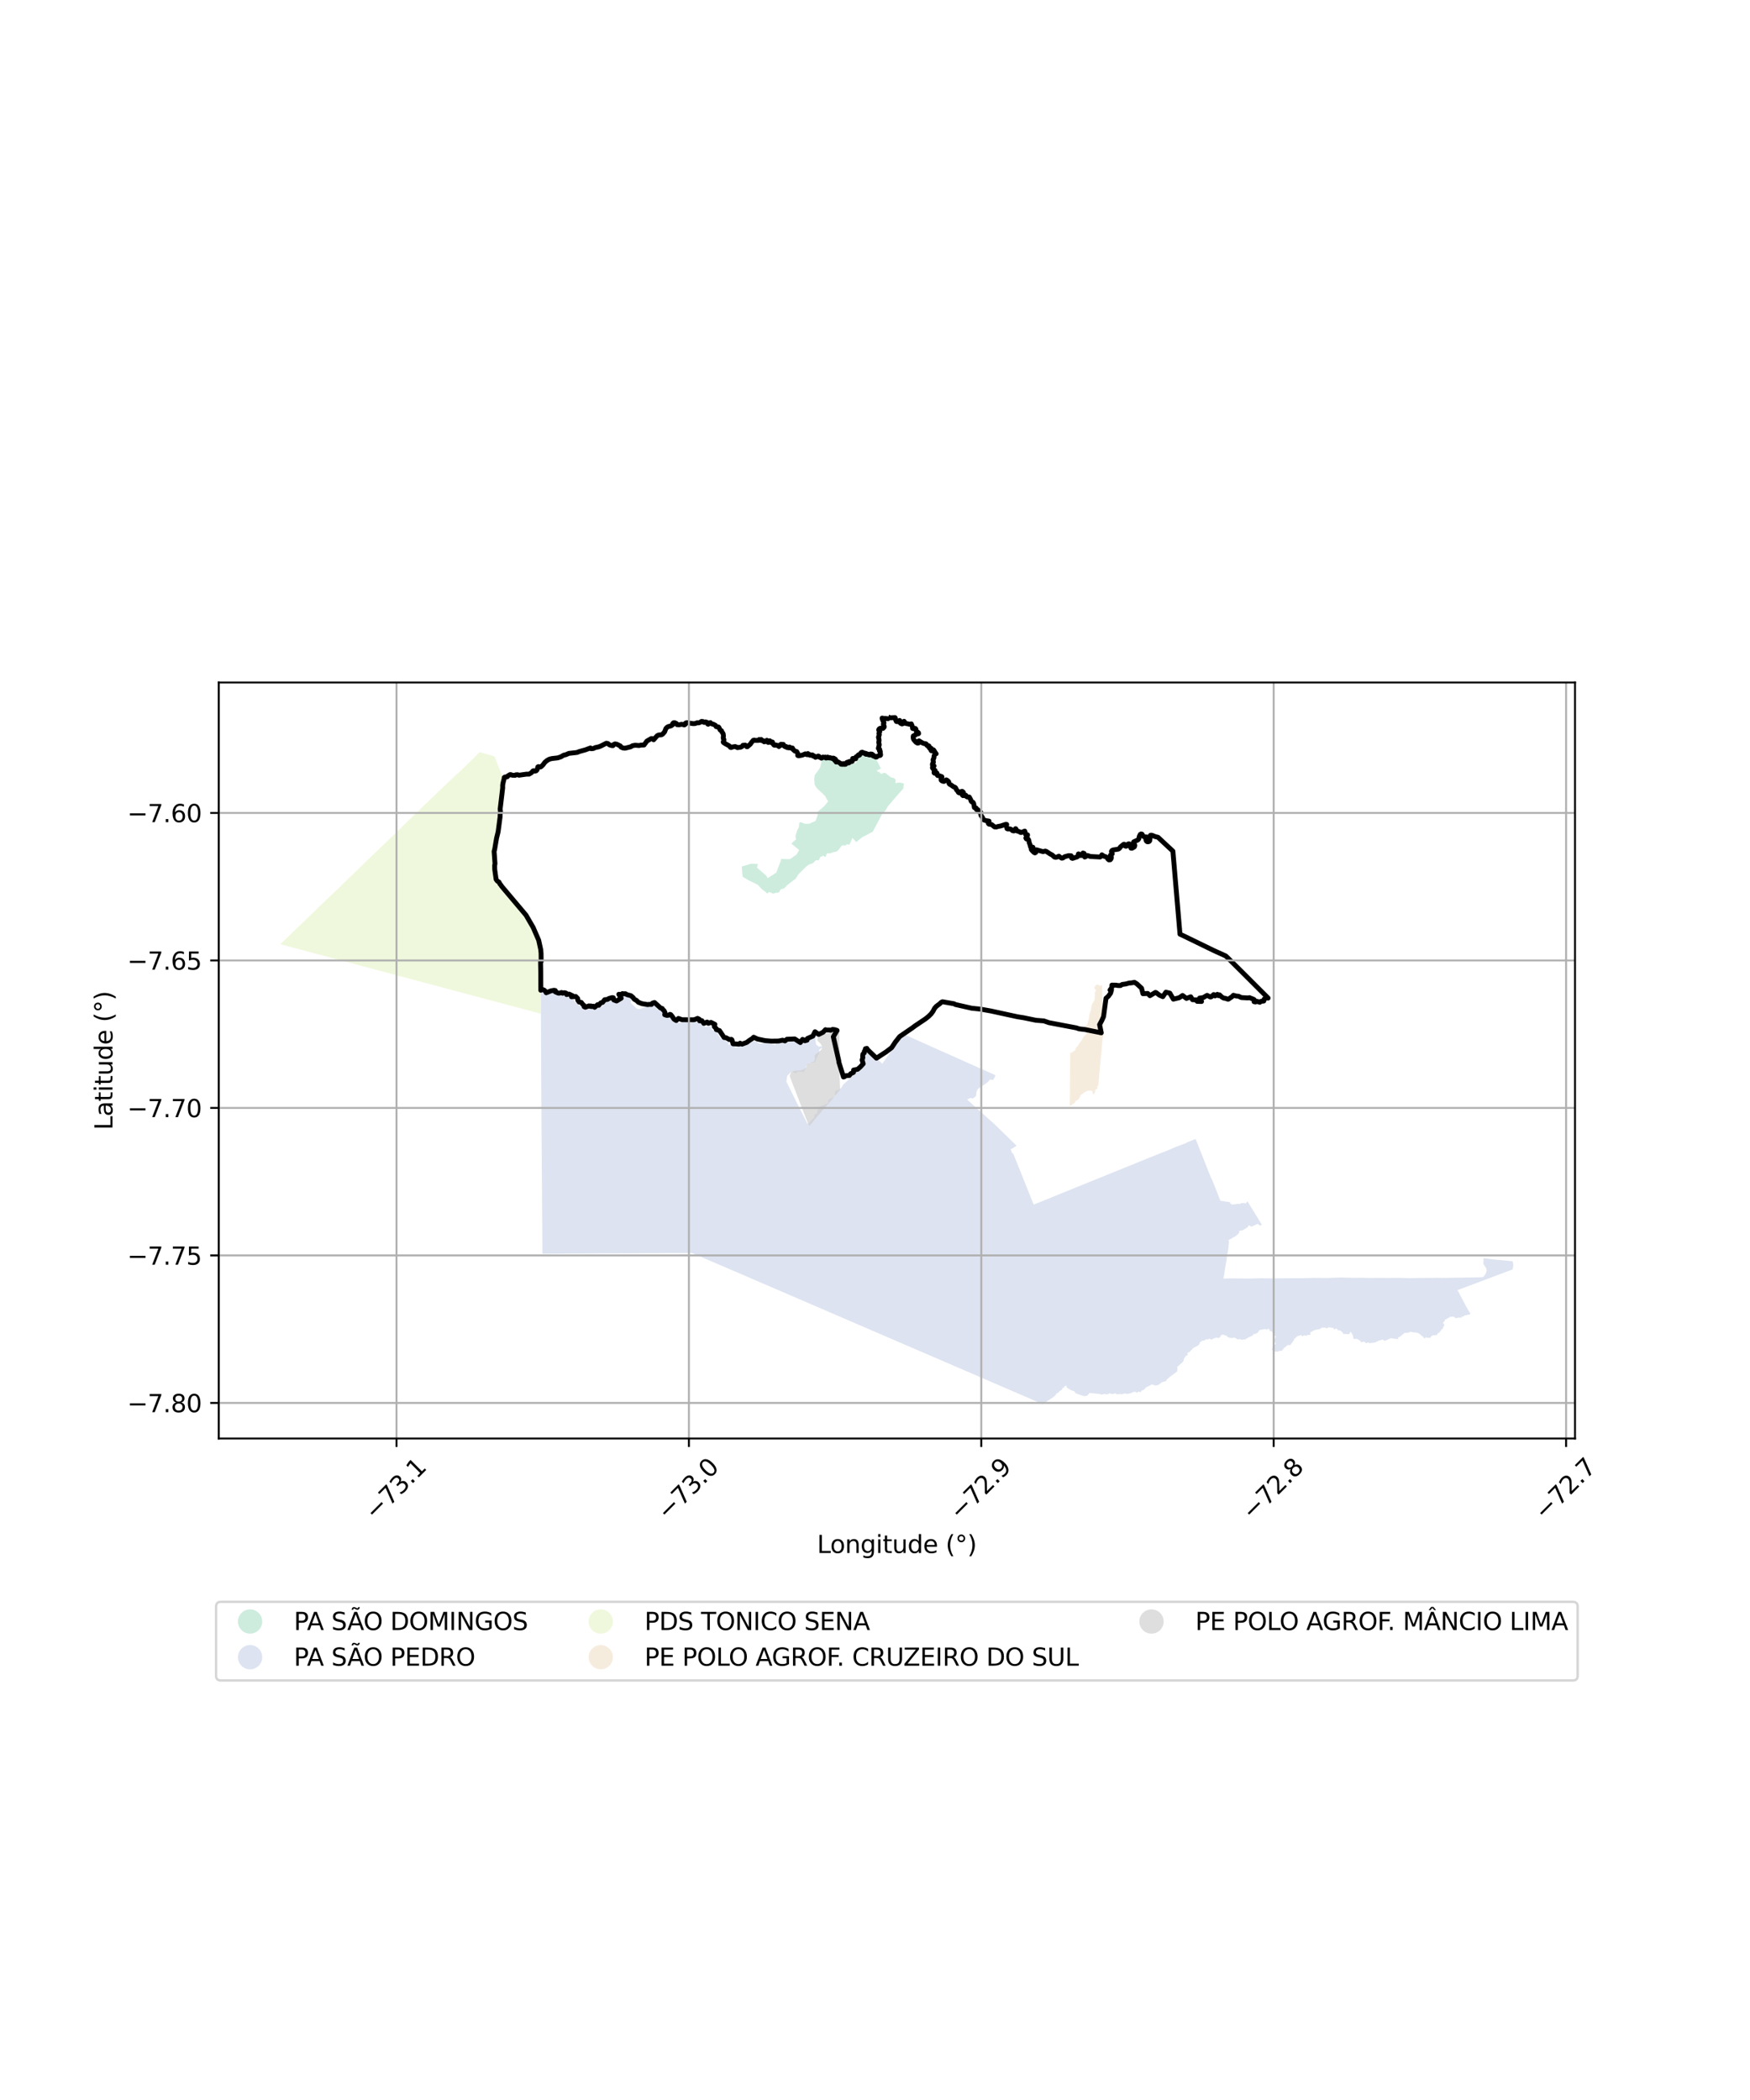 <?xml version="1.0" encoding="utf-8" standalone="no"?>
<!DOCTYPE svg PUBLIC "-//W3C//DTD SVG 1.1//EN"
  "http://www.w3.org/Graphics/SVG/1.1/DTD/svg11.dtd">
<svg xmlns:xlink="http://www.w3.org/1999/xlink" width="720pt" height="864pt" viewBox="0 0 720 864" xmlns="http://www.w3.org/2000/svg" version="1.1">
 <defs>
  <style type="text/css">*{stroke-linejoin: round; stroke-linecap: butt}</style>
 </defs>
 <g id="figure_1">
  <g id="patch_1">
   <path d="M 0 864 
L 720 864 
L 720 0 
L 0 0 
z
" style="fill: #ffffff"/>
  </g>
  <g id="axes_1">
   <g id="patch_2">
    <path d="M 90 591.836 
L 648 591.836 
L 648 280.804 
L 90 280.804 
z
" style="fill: #ffffff"/>
   </g>
   <g id="PatchCollection_1">
    <path d="M 224.677 408.938 
L 225.761 408.798 
L 226.198 408.32 
L 227.034 407.89 
L 228.288 408.263 
L 229.636 409.049 
L 233.059 409.723 
L 234.317 410.626 
L 235.944 410.864 
L 236.536 412.288 
L 239.836 414.668 
L 243.804 415.256 
L 244.21 415.105 
L 245.189 414.741 
L 245.855 413.771 
L 247.729 414.277 
L 248.168 412.962 
L 248.967 411.796 
L 249.543 411.851 
L 252.27 411.738 
L 253.167 412.151 
L 254.136 412.01 
L 254.612 411.691 
L 256.136 411.047 
L 256.279 409.278 
L 259.094 409.822 
L 259.689 411.582 
L 259.536 412.672 
L 259.902 413.009 
L 262.039 415.024 
L 263.19 415.206 
L 266.036 414.023 
L 267.841 414.317 
L 268.289 414.486 
L 268.507 413.716 
L 268.652 413.205 
L 269.721 413.94 
L 270.437 415.3 
L 271.801 415.386 
L 272.468 416.647 
L 273.326 417.593 
L 275.523 418.378 
L 277.315 420.345 
L 278.051 420.146 
L 278.56 420.534 
L 279.478 420.925 
L 281.004 420.277 
L 281.651 419.965 
L 283.942 420.817 
L 285.487 420.446 
L 285.847 420.361 
L 287.566 420.767 
L 288.93 421.299 
L 289.434 422.124 
L 290.774 422.549 
L 290.901 422.357 
L 291.599 421.302 
L 293.263 423.849 
L 294.113 424.489 
L 295.135 424.541 
L 295.475 425.723 
L 296.646 427.498 
L 297.328 426.933 
L 298.948 428.724 
L 299.828 428.279 
L 299.966 428.771 
L 299.492 429.788 
L 301.348 429.682 
L 302.65 431.075 
L 304.969 429.831 
L 305.789 430.47 
L 307.868 429.69 
L 309.113 428.517 
L 311.097 428.354 
L 312.622 429.448 
L 314.346 429.131 
L 315.124 429.027 
L 319.234 429.906 
L 319.113 429.073 
L 319.986 429.096 
L 320.742 428.319 
L 321.38 428.779 
L 323.425 428.637 
L 323.948 427.843 
L 324.279 427.794 
L 325.256 427.649 
L 326.561 427.752 
L 328.86 429.866 
L 329.81 428.679 
L 332.499 428.781 
L 332.387 427.404 
L 334.447 426.5 
L 334.985 425.484 
L 335.896 424.96 
L 335.982 425.793 
L 336.718 426.091 
L 336.511 426.317 
L 335.971 426.394 
L 335.382 427.538 
L 335.803 429.81 
L 336.959 430.66 
L 337.996 430.393 
L 338.437 430.871 
L 337.042 431.931 
L 337.03 433.302 
L 335.257 437.032 
L 334.229 437.228 
L 333.003 437.217 
L 332.599 437.631 
L 331.787 438.464 
L 330.745 441.13 
L 328.369 440.847 
L 327.224 441.682 
L 325.841 440.677 
L 323.888 442.618 
L 323.535 444.882 
L 323.59 445.136 
L 327.681 453.396 
L 331.901 461.719 
L 332.203 462.311 
L 332.983 461.981 
L 334.123 460.5 
L 335.067 459.723 
L 334.944 458.8 
L 336.148 458.04 
L 336.415 456.445 
L 336.78 456.006 
L 336.414 455.575 
L 340.73 453.915 
L 340.761 453.452 
L 340.827 452.465 
L 343.528 451.008 
L 343.477 449.538 
L 343.975 448.623 
L 344.548 448.588 
L 346.226 447.513 
L 346.868 446.287 
L 349.379 443.988 
L 350.511 442.128 
L 351.283 441.404 
L 351.393 440.895 
L 352.137 440.455 
L 352.593 440.541 
L 352.884 440.595 
L 353.895 439.458 
L 355.125 438.993 
L 355.372 437.582 
L 355.372 435.198 
L 355.851 433.102 
L 356.688 431.604 
L 363.008 437.68 
L 363.911 436.387 
L 367.357 431.435 
L 369.875 427.827 
L 371.572 425.385 
L 386.764 432.202 
L 387.067 432.332 
L 409.529 442.359 
L 409.337 443.097 
L 408.562 444.329 
L 407.382 444.155 
L 406.182 445.4 
L 404.319 446.679 
L 402.334 448.022 
L 401.729 449.236 
L 401.597 450.866 
L 400.318 451.956 
L 399.231 451.739 
L 397.915 452.424 
L 398.318 452.77 
L 409.518 462.853 
L 409.766 463.108 
L 418.259 471.394 
L 416.419 472.573 
L 415.774 472.775 
L 416.403 474.444 
L 416.846 474.549 
L 418.779 479.376 
L 418.904 479.687 
L 419.554 481.301 
L 421.536 486.239 
L 423.738 491.753 
L 425.29 495.609 
L 429.75 493.809 
L 435.67 491.403 
L 440.432 489.471 
L 445.422 487.432 
L 451.65 484.919 
L 456.423 482.978 
L 460.144 481.481 
L 469.045 477.864 
L 472.883 476.311 
L 476.097 475.014 
L 480.777 473.158 
L 483.81 471.853 
L 487.941 470.305 
L 488.175 470.076 
L 489.506 469.584 
L 491.915 468.593 
L 498.288 484.721 
L 498.512 484.993 
L 500.182 489.087 
L 501.437 492.308 
L 501.736 493.144 
L 502.099 494.007 
L 506.108 494.624 
L 506.175 495.148 
L 506.909 495.599 
L 509.403 495.303 
L 510.134 495.352 
L 510.464 495.088 
L 511.419 494.925 
L 512.036 494.946 
L 512.405 495.224 
L 513.261 494.28 
L 519.168 503.897 
L 518.367 504.276 
L 517.557 503.524 
L 514.817 504.711 
L 513.801 504.091 
L 513.317 504.899 
L 511.297 506.175 
L 509.964 506.364 
L 509.73 507.322 
L 508.637 508.424 
L 505.422 510.252 
L 505.645 510.86 
L 505.422 513.223 
L 505.395 513.552 
L 503.425 525.699 
L 503.37 526.027 
L 506.073 525.968 
L 509.54 525.992 
L 514.128 526.038 
L 518.903 525.904 
L 523.965 525.974 
L 527.122 525.943 
L 531.745 525.892 
L 535.893 525.888 
L 540.614 525.76 
L 546.14 525.805 
L 552.018 525.583 
L 556.392 525.746 
L 559.858 525.702 
L 563.884 525.8 
L 567.027 525.751 
L 571.765 525.773 
L 575.893 525.752 
L 580.201 525.887 
L 584.442 525.775 
L 590.471 525.739 
L 594.563 525.75 
L 608.215 525.546 
L 610.071 525.457 
L 610.561 525.054 
L 611.293 523.958 
L 611.661 522.599 
L 611.41 521.698 
L 610.304 520.028 
L 610.378 517.65 
L 613.946 518.139 
L 617.881 518.473 
L 622.34 518.914 
L 622.636 520.524 
L 622.333 522.268 
L 608.634 527.423 
L 599.666 530.797 
L 603.494 538.051 
L 604.992 540.477 
L 604.263 541.017 
L 603.764 540.832 
L 603.38 541.211 
L 602.808 541.062 
L 602.051 541.663 
L 601.453 541.589 
L 601.21 542.174 
L 600.073 542.074 
L 599.055 542.409 
L 598.266 541.818 
L 597.537 541.675 
L 596.878 541.831 
L 596.647 541.599 
L 596.033 542.302 
L 595.674 542.251 
L 595.15 542.794 
L 594.582 542.808 
L 594.457 543.397 
L 593.694 544.17 
L 594.279 545.331 
L 593.892 545.77 
L 593.624 546.715 
L 592.972 546.915 
L 592.938 547.438 
L 592.349 547.9 
L 592.311 548.407 
L 591.695 548.267 
L 591.144 549.382 
L 590.809 549.216 
L 590.422 549.5 
L 590.054 549.22 
L 588.886 549.699 
L 588.518 550.421 
L 587.881 550.375 
L 587.049 550.387 
L 586.609 550.135 
L 586.273 550.667 
L 585.816 550.517 
L 585.323 549.791 
L 584.853 549.581 
L 584.086 548.819 
L 582.947 548.236 
L 581.97 548.24 
L 580.258 547.91 
L 579.632 548.296 
L 579.037 548.305 
L 577.858 548.407 
L 575.851 550.056 
L 575.294 550.125 
L 575.216 550.978 
L 572.226 550.571 
L 569.672 551.716 
L 568.903 551.11 
L 567.061 551.657 
L 565.863 552.302 
L 563.669 552.618 
L 562.67 552.329 
L 562.091 552.708 
L 561.243 551.933 
L 560.041 552.311 
L 559.788 551.882 
L 559.454 551.509 
L 558 550.729 
L 557.678 550.913 
L 556.891 550.844 
L 556.568 549.302 
L 555.728 547.876 
L 555.032 548.938 
L 552.436 548.794 
L 552.596 548.279 
L 552.055 548.01 
L 551.739 547.561 
L 550.777 547.248 
L 550.592 547.514 
L 550 546.612 
L 548.769 546.989 
L 548.696 546.401 
L 546.647 546.05 
L 546.021 546.538 
L 544.998 546.178 
L 543.581 546.27 
L 543.424 546.726 
L 542.802 546.833 
L 540.908 547.227 
L 539.046 548.22 
L 539.187 549.18 
L 538.001 549.222 
L 537.532 549.621 
L 536.963 549.378 
L 536.248 549.531 
L 535.832 549.875 
L 535.332 549.252 
L 533.677 549.747 
L 533.189 550.351 
L 532.415 550.901 
L 532.382 551.333 
L 530.837 553.438 
L 529.78 553.381 
L 528.362 554.55 
L 527.292 555.815 
L 526.342 555.732 
L 525.946 556.111 
L 524.302 556.071 
L 523.255 555.194 
L 523.792 553.983 
L 524.819 552.943 
L 524.301 551.382 
L 524.886 549.817 
L 523.754 548.902 
L 523.28 547.682 
L 522.54 547.717 
L 522.007 546.562 
L 521.249 547.086 
L 520.596 546.802 
L 518.248 547.203 
L 517.438 548.315 
L 516.407 548.86 
L 516.021 548.736 
L 515.202 549.552 
L 513.262 550.456 
L 512.279 551.139 
L 511.599 551.044 
L 511.224 551.243 
L 510.912 551.298 
L 510.391 550.986 
L 508.908 551.044 
L 508.625 550.648 
L 507.77 550.315 
L 506.543 550.554 
L 505.897 550.341 
L 504.899 550.007 
L 504.816 549.662 
L 503.122 549.085 
L 502.35 549.367 
L 502.165 549.898 
L 501.41 550.547 
L 500.839 550.327 
L 500.077 550.402 
L 498.281 551.183 
L 497.586 550.686 
L 496.865 551.182 
L 496.282 550.918 
L 495.816 551.359 
L 495.244 551.539 
L 494.544 551.63 
L 493.551 552.394 
L 493.494 553.021 
L 492.698 553.73 
L 491.056 554.548 
L 490.097 555.517 
L 489.463 556.21 
L 488.607 556.555 
L 488.564 557.792 
L 488.028 557.657 
L 487.073 559.054 
L 486.999 559.405 
L 486.993 559.824 
L 486.464 560.517 
L 484.305 562.414 
L 484.44 562.918 
L 484.348 564.223 
L 481.391 566.431 
L 480.106 567.517 
L 479.704 568.237 
L 478.074 568.661 
L 476.559 569.841 
L 475.342 570.081 
L 473.942 569.554 
L 473.152 570.021 
L 471.479 570.819 
L 470.622 571.806 
L 469.659 572.14 
L 469.357 572.772 
L 468.278 572.558 
L 467.928 573.049 
L 466.933 572.57 
L 465.785 572.849 
L 465.548 573.124 
L 463.948 573.49 
L 463.318 573.413 
L 462.336 573.293 
L 461.867 573.655 
L 461.069 573.578 
L 460.452 573.587 
L 460.125 573.592 
L 459.447 573.657 
L 458.989 573.226 
L 458.216 573.477 
L 457.347 573.537 
L 456.613 573.221 
L 455.632 573.675 
L 454.114 573.532 
L 453.192 573.807 
L 452.887 573.682 
L 452.598 573.563 
L 451.33 573.395 
L 448.142 573.11 
L 447.918 573.596 
L 447.183 574.254 
L 446.724 574.351 
L 445.875 574.395 
L 443.642 573.613 
L 442.445 573.168 
L 442.095 572.454 
L 440.597 571.951 
L 439.034 571.006 
L 438.745 570.098 
L 437.879 570.362 
L 437.898 570.759 
L 437.163 571.074 
L 436.884 571.786 
L 435.847 572.405 
L 435.56 572.836 
L 434.523 573.449 
L 434.416 573.916 
L 433.89 574.359 
L 433.473 574.731 
L 429.495 577.338 
L 428.997 577.698 
L 427.89 577.219 
L 425.205 576.063 
L 424.807 575.892 
L 422.18 574.747 
L 420.272 573.931 
L 418.701 573.254 
L 418.5 573.169 
L 415.828 572.012 
L 414.527 571.452 
L 412.446 570.555 
L 407.879 568.583 
L 406.641 568.049 
L 401.161 565.679 
L 394.53 562.821 
L 391.735 561.619 
L 390.162 560.934 
L 389.834 560.79 
L 371.292 552.809 
L 369.208 551.909 
L 368.428 551.572 
L 367.425 551.142 
L 365.707 550.395 
L 364.183 549.745 
L 363.125 549.287 
L 360.119 547.992 
L 357.304 546.778 
L 357.162 546.722 
L 349.858 543.575 
L 347.672 542.617 
L 336.213 537.687 
L 335.909 537.554 
L 328.504 534.365 
L 325.511 533.072 
L 313.402 527.858 
L 307.471 525.297 
L 305.919 524.631 
L 303.42 523.557 
L 299.559 521.911 
L 299.061 521.675 
L 298.343 521.37 
L 287.898 516.891 
L 284.668 515.498 
L 283.128 515.507 
L 267.373 515.607 
L 267.039 515.61 
L 264.537 515.634 
L 261.172 515.657 
L 247.192 515.715 
L 245.853 515.718 
L 245.446 515.715 
L 243.756 515.727 
L 242.831 515.73 
L 240.843 515.741 
L 240.265 515.746 
L 236.754 515.768 
L 235.738 515.772 
L 233.273 515.791 
L 231.811 515.802 
L 229.859 515.806 
L 227.662 515.824 
L 226.294 515.828 
L 224.301 515.848 
L 223.156 515.852 
L 223.151 515.034 
L 222.997 491.255 
L 222.988 490.925 
L 222.959 486.008 
L 222.918 481.331 
L 222.889 476.605 
L 222.847 471.368 
L 222.81 466.882 
L 222.782 461.666 
L 222.743 455.985 
L 222.713 451.171 
L 222.683 446.501 
L 222.661 441.631 
L 222.641 436.884 
L 222.626 431.46 
L 222.597 426.075 
L 222.564 420.247 
L 222.545 417.093 
L 222.506 409.97 
L 222.497 407.937 
L 223.6 407.757 
L 224.677 408.938 
" clip-path="url(#pa2b856613f)" style="fill: #cbd5e8; fill-opacity: 0.65"/>
    <path d="M 345.644 448.39 
L 338.192 457.095 
L 332.944 463.296 
L 331.472 459.844 
L 325.016 443.042 
L 324.871 442.674 
L 325.099 442.063 
L 325.51 440.961 
L 326.265 440.643 
L 329.896 440.311 
L 330.952 439.782 
L 331.706 439.045 
L 332.004 438.023 
L 332.531 437.496 
L 334.344 436.859 
L 334.798 436.752 
L 335.248 436.016 
L 335.163 434.129 
L 335.842 433.602 
L 337.048 432.653 
L 338.025 431.742 
L 338.322 430.692 
L 337.635 429.438 
L 336.343 428.186 
L 336.333 426.195 
L 336.809 425.57 
L 336.852 425.514 
L 336.862 425.501 
L 336.87 425.49 
L 336.871 425.489 
L 336.872 425.488 
L 338.157 425.38 
L 339.124 425.299 
L 340.78 425.09 
L 342.436 424.769 
L 344.218 424.425 
L 344.958 424.282 
L 344.987 424.276 
L 344.991 424.275 
L 344.992 424.275 
L 345.094 424.255 
L 345.196 424.236 
L 345.392 424.191 
L 345.695 424.123 
L 345.319 424.925 
L 345.34 429.223 
L 345.687 438.065 
L 345.273 438.77 
L 345.278 438.852 
L 345.617 448.059 
L 345.619 448.117 
L 345.606 448.141 
L 345.644 448.39 
" clip-path="url(#pa2b856613f)" style="fill: #cccccc; fill-opacity: 0.65"/>
    <path d="M 453.454 405.599 
L 453.46 405.653 
L 453.554 410.432 
L 453.555 410.486 
L 453.557 410.541 
L 453.678 416.006 
L 453.679 416.061 
L 453.686 416.396 
L 453.686 416.451 
L 453.779 420.675 
L 453.782 420.73 
L 453.799 421.455 
L 453.8 421.509 
L 453.803 421.564 
L 453.903 426.173 
L 453.904 426.228 
L 453.648 427.295 
L 453.643 427.349 
L 453.042 433.858 
L 453.036 433.912 
L 452.996 434.348 
L 452.529 439.429 
L 452.524 439.483 
L 452.519 439.538 
L 452.193 443.035 
L 452.187 443.089 
L 452.182 443.144 
L 451.868 446.551 
L 451.862 446.606 
L 451.852 446.686 
L 451.798 446.72 
L 451.728 446.791 
L 451.61 446.906 
L 451.459 447.048 
L 451.352 447.14 
L 451.352 447.244 
L 451.396 447.357 
L 451.473 447.558 
L 451.549 447.817 
L 451.522 447.876 
L 451.387 447.937 
L 451.269 448.013 
L 451.134 448.106 
L 450.945 448.216 
L 450.687 448.342 
L 450.628 448.462 
L 450.612 448.587 
L 450.613 448.771 
L 450.518 449.508 
L 450.347 449.726 
L 450.239 449.884 
L 450.18 449.971 
L 450.105 450.036 
L 450.051 450.064 
L 449.862 450.07 
L 449.765 450.07 
L 449.657 450.055 
L 449.603 450.017 
L 449.57 449.898 
L 449.569 449.768 
L 449.574 449.653 
L 449.573 449.485 
L 449.538 449.125 
L 449.473 449.001 
L 449.299 448.898 
L 449.083 448.807 
L 448.861 448.765 
L 448.65 448.728 
L 448.456 448.729 
L 447.685 448.783 
L 447.453 448.811 
L 447.248 448.905 
L 446.79 449.113 
L 446.45 449.272 
L 446.17 449.426 
L 445.907 449.612 
L 445.587 449.882 
L 445.469 449.975 
L 445.329 450.1 
L 445.097 450.237 
L 444.914 450.347 
L 444.763 450.407 
L 444.693 450.462 
L 444.543 450.758 
L 444.42 450.998 
L 444.328 451.194 
L 444.297 451.259 
L 444.083 451.645 
L 443.888 451.997 
L 443.814 452.166 
L 443.728 452.356 
L 443.637 452.433 
L 443.48 452.499 
L 442.985 452.729 
L 442.667 452.883 
L 442.591 452.948 
L 442.51 453.093 
L 442.36 453.349 
L 442.205 453.637 
L 442.114 453.79 
L 441.417 454.258 
L 441.051 454.52 
L 440.685 454.799 
L 440.324 454.925 
L 440.206 454.953 
L 440.147 454.966 
L 440.142 454.968 
L 440.143 454.925 
L 440.144 454.859 
L 440.206 447.74 
L 440.205 447.685 
L 440.206 447.592 
L 440.268 440.013 
L 440.27 439.908 
L 440.268 439.8 
L 440.279 439.068 
L 440.276 439.014 
L 440.279 438.654 
L 440.324 433.277 
L 440.324 433.223 
L 440.325 433.179 
L 440.327 433.136 
L 440.609 433.1 
L 440.888 433.089 
L 441.059 433.052 
L 441.176 432.961 
L 441.615 432.506 
L 441.777 432.351 
L 441.929 432.314 
L 442.164 432.286 
L 442.29 432.231 
L 442.343 432.032 
L 442.476 431.66 
L 442.716 431.025 
L 442.764 430.9 
L 442.925 430.755 
L 443.159 430.572 
L 443.418 430.348 
L 443.457 430.314 
L 443.464 430.308 
L 443.624 430.036 
L 443.812 429.673 
L 443.91 429.482 
L 444.062 429.237 
L 444.123 429.158 
L 444.191 429.07 
L 444.529 428.631 
L 444.878 428.204 
L 445.157 427.859 
L 445.178 427.834 
L 445.209 427.795 
L 445.656 426.774 
L 445.745 426.601 
L 445.907 426.411 
L 446.661 425.705 
L 446.86 425.525 
L 446.926 425.314 
L 446.972 424.934 
L 446.926 424.735 
L 446.807 424.365 
L 446.633 423.772 
L 446.55 423.437 
L 446.567 423.238 
L 446.467 422.709 
L 446.57 422.272 
L 446.93 421.912 
L 447.146 421.682 
L 447.36 421.291 
L 447.528 420.666 
L 447.991 419.214 
L 448.043 418.87 
L 448.06 417.968 
L 448.483 416.642 
L 448.59 416.271 
L 448.785 415.781 
L 448.925 414.857 
L 449.127 413.981 
L 449.173 413.451 
L 449.218 413.31 
L 449.332 413.133 
L 449.468 412.873 
L 449.533 412.712 
L 449.63 412.57 
L 449.657 412.529 
L 450.09 411.89 
L 450.221 411.669 
L 450.286 411.47 
L 450.376 410.88 
L 450.424 410.593 
L 450.428 410.24 
L 450.437 409.867 
L 450.463 409.574 
L 450.456 409.232 
L 450.437 408.721 
L 450.42 408.528 
L 450.441 408.407 
L 450.528 408.246 
L 450.752 407.8 
L 450.806 407.667 
L 450.91 407.512 
L 450.92 407.358 
L 450.853 407.225 
L 450.71 407.132 
L 450.528 406.973 
L 450.362 406.812 
L 450.274 406.686 
L 450.212 406.509 
L 450.217 406.393 
L 450.288 406.272 
L 450.358 406.056 
L 450.478 405.846 
L 450.74 405.483 
L 450.882 405.361 
L 451.224 405.126 
L 451.289 405.082 
L 451.372 405.071 
L 451.509 405.081 
L 451.746 405.157 
L 451.867 405.206 
L 452.026 405.272 
L 452.224 405.331 
L 452.417 405.43 
L 452.604 405.495 
L 452.774 405.511 
L 452.933 405.471 
L 453.081 405.421 
L 453.196 405.31 
L 453.328 405.204 
L 453.442 405.11 
L 453.454 405.599 
" clip-path="url(#pa2b856613f)" style="fill: #f1e2cc; fill-opacity: 0.65"/>
    <path d="M 197.308 309.431 
L 203.474 311.226 
L 206.784 319.673 
L 207.31 320.918 
L 206.945 322.226 
L 206.806 323.094 
L 206.816 324.159 
L 206.528 327.173 
L 206.157 330.35 
L 205.951 331.516 
L 205.779 332.876 
L 205.851 333.658 
L 205.924 333.995 
L 205.781 334.861 
L 205.748 336.132 
L 205.396 339.126 
L 204.943 342.221 
L 204.288 344.904 
L 203.508 349.517 
L 203.292 350.289 
L 203.363 351.076 
L 203.385 352.138 
L 203.655 355.343 
L 203.518 356.021 
L 203.539 357.695 
L 203.763 359.121 
L 204.117 361.809 
L 204.206 362.049 
L 204.665 362.532 
L 205.286 362.896 
L 205.532 363.237 
L 205.72 363.731 
L 206.156 364.228 
L 206.384 364.624 
L 206.374 364.736 
L 216.408 376.505 
L 219.369 381.604 
L 221.628 386.824 
L 221.66 386.98 
L 222.474 390.712 
L 222.612 392.276 
L 222.646 395.591 
L 222.393 395.681 
L 222.448 397.443 
L 222.466 399.715 
L 222.505 400.816 
L 222.512 405.163 
L 222.497 407.432 
L 222.495 407.652 
L 222.497 407.937 
L 222.496 409.971 
L 222.545 417.094 
L 222.234 417.009 
L 213.251 414.605 
L 206.816 412.906 
L 199.93 411.053 
L 198.13 410.582 
L 192.922 409.197 
L 192.589 409.106 
L 185.537 407.215 
L 180.395 405.843 
L 167.246 402.333 
L 164.819 401.685 
L 158.884 400.101 
L 156.012 399.334 
L 154.542 398.942 
L 153.079 398.551 
L 149.89 397.7 
L 147.397 397.035 
L 143.973 396.12 
L 140.579 395.214 
L 128.803 392.07 
L 124.306 390.869 
L 115.364 388.481 
L 116.137 387.728 
L 120.619 383.358 
L 124.284 379.863 
L 127.893 376.372 
L 132.095 372.291 
L 135.834 368.719 
L 140.049 364.731 
L 141.584 363.191 
L 144.219 360.647 
L 153.351 351.784 
L 153.62 351.523 
L 153.66 351.502 
L 153.8 351.37 
L 155.828 349.46 
L 159.397 346.012 
L 163.478 342.048 
L 167.315 338.309 
L 175.837 330.068 
L 181.663 324.479 
L 185.232 321.067 
L 189.228 317.381 
L 194.728 312.119 
L 197.308 309.431 
" clip-path="url(#pa2b856613f)" style="fill: #e6f5c9; fill-opacity: 0.65"/>
    <path d="M 356.371 310.642 
L 357.445 311.48 
L 360.174 311.997 
L 360.374 312.244 
L 360.515 312.413 
L 362.458 316.245 
L 360.744 316.956 
L 361.308 317.694 
L 361.477 317.411 
L 362.59 318.486 
L 363.377 318.045 
L 364.196 317.991 
L 366.574 319.802 
L 367.752 320.108 
L 368.503 320.766 
L 368.361 322.199 
L 370.007 321.952 
L 370.612 322.086 
L 371.843 322.3 
L 371.68 324.368 
L 367.379 329.281 
L 366.641 330.175 
L 365.941 330.994 
L 365.204 331.889 
L 364.33 333.442 
L 363.043 334.789 
L 362.955 334.881 
L 360.227 340.038 
L 359.084 342.157 
L 355.745 343.975 
L 354.951 344.297 
L 352.272 346.427 
L 350.716 344.776 
L 349.503 347.542 
L 348.372 347.34 
L 347.951 347.872 
L 346.421 347.795 
L 344.772 349.928 
L 343.944 350.447 
L 342.708 350.624 
L 341.316 351.188 
L 340.705 350.978 
L 340.089 351.313 
L 339.779 352.4 
L 339.447 352.515 
L 338.684 352.067 
L 337.503 352.602 
L 336.856 353.911 
L 335.581 353.998 
L 334.697 354.917 
L 334.133 355.285 
L 332.809 355.699 
L 331.618 356.614 
L 330.189 358.026 
L 328.446 359.765 
L 327.502 361.381 
L 325.123 363.201 
L 323.929 364.133 
L 322.67 365.478 
L 321.209 365.878 
L 320.471 367.192 
L 319.016 367.377 
L 318.094 367.697 
L 316.476 366.955 
L 315.578 367.66 
L 315.228 367.152 
L 314.247 366.414 
L 313.581 365.955 
L 311.735 364.003 
L 307.884 362.118 
L 305.553 360.724 
L 305.338 358.577 
L 305.192 356.501 
L 307.812 355.725 
L 308.934 355.367 
L 311.835 355.474 
L 311.459 356.972 
L 314.369 359.497 
L 315.295 360.338 
L 315.841 361.294 
L 319.403 359.004 
L 320.617 355.75 
L 321.071 354.623 
L 321.46 353.376 
L 324.816 353.506 
L 325.341 353.266 
L 327.705 351.607 
L 328.795 349.738 
L 325.589 347.079 
L 326.944 345.835 
L 327.525 345.315 
L 327.32 344.657 
L 327.317 343.637 
L 327.683 342.729 
L 327.992 341.6 
L 328.688 340.342 
L 328.821 338.555 
L 329.505 338.245 
L 331.122 338.928 
L 332.867 338.928 
L 335.492 337.763 
L 335.677 337.422 
L 336.38 335.498 
L 336.493 334.712 
L 336.195 334.134 
L 337.93 332.7 
L 339.093 331.711 
L 340.612 329.886 
L 340.62 329.465 
L 340.196 328.935 
L 339.87 328.254 
L 339.5 327.543 
L 338.758 326.801 
L 337.77 325.854 
L 337.14 325.314 
L 335.967 324.153 
L 335.148 322.771 
L 334.977 320.547 
L 335.179 318.923 
L 336.679 316.94 
L 337.494 315.595 
L 337.58 315.082 
L 338.13 313.005 
L 338.687 311.631 
L 339.568 311.76 
L 341.78 312.299 
L 342.271 312.104 
L 343.826 313.225 
L 344.238 314.122 
L 345.18 313.759 
L 345.76 314.356 
L 347.74 314.817 
L 348.347 314.381 
L 349.836 313.913 
L 351.634 313.57 
L 352.168 314.12 
L 352.625 312.675 
L 352.461 311.794 
L 352.645 311.548 
L 353.75 311.171 
L 354.631 310.568 
L 355.22 310.354 
L 356.371 310.642 
" clip-path="url(#pa2b856613f)" style="fill: #b3e2cd; fill-opacity: 0.65"/>
   </g>
   <g id="PatchCollection_2">
    <path d="M 365.451 294.942 
L 365.67 295.034 
L 365.934 295.278 
L 366.487 295.326 
L 368.199 295.216 
L 368.354 295.373 
L 368.532 296.289 
L 368.794 296.835 
L 369.182 296.916 
L 369.517 296.783 
L 370.138 296.411 
L 370.254 296.514 
L 370.319 297.186 
L 370.476 297.56 
L 371.105 297.852 
L 371.655 297.671 
L 371.887 297.158 
L 371.97 296.76 
L 372.5 297.507 
L 372.822 297.703 
L 373.496 297.788 
L 374.09 297.979 
L 374.948 297.834 
L 375.352 298.845 
L 375.476 299.702 
L 375.833 299.816 
L 376.593 299.704 
L 376.787 299.897 
L 377.04 300.874 
L 377.851 301.438 
L 377.945 301.786 
L 377.801 301.909 
L 377.297 301.737 
L 376.942 301.835 
L 376.648 302.404 
L 376.142 302.603 
L 375.77 302.785 
L 375.693 303.292 
L 375.763 303.837 
L 375.969 304.34 
L 376.858 305.369 
L 377.493 305.741 
L 377.907 305.683 
L 377.975 305.307 
L 377.936 304.895 
L 378.072 304.819 
L 378.306 304.883 
L 378.651 305.157 
L 379.764 305.78 
L 380.302 305.941 
L 380.775 305.96 
L 381.128 306.155 
L 381.286 306.575 
L 381.695 306.917 
L 382.11 306.845 
L 382.253 306.982 
L 382.225 307.456 
L 382.438 307.821 
L 383.097 307.861 
L 383.012 308.638 
L 383.148 308.873 
L 383.397 308.906 
L 384.02 308.491 
L 384.132 308.56 
L 384.81 309.681 
L 385.162 310.125 
L 384.543 310.349 
L 384.29 311.128 
L 384.236 311.829 
L 383.886 312.612 
L 384.031 313.619 
L 383.652 314.281 
L 383.619 314.656 
L 383.835 315.038 
L 384.286 315.112 
L 384.277 315.159 
L 383.708 315.501 
L 383.636 315.886 
L 383.918 316.308 
L 384.313 316.682 
L 384.713 316.966 
L 384.293 317.625 
L 384.333 318 
L 384.679 318.181 
L 385.046 318.147 
L 385.459 318.013 
L 385.525 318.225 
L 385.564 318.783 
L 385.785 319.083 
L 386.458 319.16 
L 387.491 319.542 
L 387.535 319.646 
L 387.181 320.567 
L 387.239 320.996 
L 387.529 321.267 
L 388.05 321.48 
L 388.444 321.488 
L 389.285 320.854 
L 389.53 320.928 
L 390.267 321.548 
L 390.375 321.798 
L 390.457 322.336 
L 390.69 322.646 
L 391.278 322.957 
L 392.391 323.751 
L 392.833 323.882 
L 393.14 324.115 
L 393.551 324.991 
L 394.083 325.514 
L 394.265 325.952 
L 394.602 326.207 
L 394.969 326.126 
L 395.594 325.612 
L 395.934 325.607 
L 396.361 325.989 
L 396.298 326.184 
L 395.979 326.577 
L 395.874 327.029 
L 396.197 327.346 
L 396.605 327.337 
L 397.301 327.15 
L 397.428 327.284 
L 397.646 327.713 
L 397.981 327.899 
L 398.781 327.919 
L 399.468 329.172 
L 399.506 329.532 
L 399.818 329.917 
L 400.279 330.065 
L 400.503 330.39 
L 400.646 330.802 
L 400.888 332.251 
L 401.241 332.432 
L 401.622 332.463 
L 401.711 333.041 
L 402.347 333.142 
L 402.537 333.386 
L 402.619 333.722 
L 402.868 334.052 
L 403.536 334.246 
L 403.573 334.373 
L 403.522 335.197 
L 403.657 335.581 
L 404.255 336.381 
L 404.426 336.942 
L 404.763 337.34 
L 405.585 337.614 
L 406.917 337.836 
L 406.921 337.879 
L 406.599 338.378 
L 406.618 338.777 
L 406.879 339.071 
L 407.984 339.253 
L 409.214 340.217 
L 409.971 340.244 
L 410.613 340.034 
L 411.779 339.809 
L 413.777 339.158 
L 414.174 339.19 
L 414.193 339.271 
L 414.074 339.507 
L 414.035 339.863 
L 414.318 340.939 
L 414.696 341.083 
L 415.338 341.01 
L 415.768 341.123 
L 416.169 341.359 
L 416.592 341.757 
L 417.102 341.873 
L 417.531 341.755 
L 417.705 341.394 
L 417.795 340.96 
L 417.907 340.962 
L 418.496 341.905 
L 419.391 342.169 
L 419.867 342.497 
L 420.246 342.499 
L 421.619 341.938 
L 421.742 342.278 
L 421.931 343.243 
L 422.284 343.48 
L 422.758 343.474 
L 422.751 343.671 
L 422.074 344.78 
L 422.298 345.154 
L 423.046 345.29 
L 423.253 345.635 
L 423.469 346.717 
L 423.863 347.728 
L 423.942 348.311 
L 424.226 348.511 
L 424.945 348.559 
L 425.074 348.941 
L 424.995 349.005 
L 424.706 348.947 
L 424.242 349.097 
L 424.297 349.503 
L 424.614 349.911 
L 425.395 350.697 
L 425.805 350.902 
L 426.146 350.698 
L 426.123 350.086 
L 426.23 349.701 
L 426.407 349.631 
L 429.11 350.381 
L 430.078 350.157 
L 430.524 350.32 
L 432.079 351.354 
L 432.893 351.76 
L 433.808 352.601 
L 434.357 352.745 
L 434.737 352.669 
L 435.659 352.253 
L 436.111 352.645 
L 436.864 353.082 
L 437.26 353.015 
L 438.077 352.463 
L 439.629 352.035 
L 440.668 352.08 
L 440.827 352.261 
L 440.875 353.001 
L 441.248 353.173 
L 443.214 352.528 
L 443.713 352.119 
L 443.657 351.363 
L 443.795 351.328 
L 444.806 351.988 
L 445.199 351.847 
L 445.357 351.544 
L 445.552 350.971 
L 446.01 351.111 
L 446.105 351.31 
L 445.989 352.223 
L 446.297 352.608 
L 446.69 352.429 
L 447.306 351.976 
L 447.57 352.014 
L 448.582 352.377 
L 452.601 352.597 
L 452.948 352.367 
L 453.35 351.692 
L 454.174 352.263 
L 455.17 352.584 
L 455.476 352.892 
L 455.762 353.364 
L 456.217 353.774 
L 456.794 353.729 
L 457.128 353.313 
L 457.248 352.741 
L 456.89 351.822 
L 456.984 351.69 
L 457.275 351.587 
L 457.615 351.282 
L 457.533 350.869 
L 457.261 350.327 
L 457.493 349.938 
L 457.903 349.712 
L 460.101 349.37 
L 460.581 349.03 
L 460.988 348.443 
L 462.331 347.358 
L 462.526 347.346 
L 462.639 347.487 
L 462.837 348.022 
L 463.214 348.183 
L 463.558 348.101 
L 463.765 347.812 
L 463.948 347.352 
L 464.404 347.155 
L 464.622 347.204 
L 464.936 347.524 
L 465.324 348.965 
L 465.717 348.995 
L 466.673 348.46 
L 466.859 348.096 
L 466.881 347.706 
L 466.252 347.01 
L 466.269 346.741 
L 466.455 346.36 
L 468.172 345.573 
L 468.545 345.114 
L 468.754 344.101 
L 469.15 343.277 
L 469.498 343.111 
L 469.86 343.2 
L 470.372 344.065 
L 470.722 344.294 
L 471.101 344.34 
L 471.764 344.348 
L 471.486 344.883 
L 471.435 345.455 
L 471.655 346.019 
L 471.984 346.302 
L 472.386 346.347 
L 472.782 346.208 
L 473.033 345.884 
L 473.172 344.8 
L 473.07 344.274 
L 473.33 343.672 
L 473.583 343.609 
L 474.025 343.674 
L 475.266 344.2 
L 476.455 344.494 
L 482.564 350.186 
L 485.483 384.354 
L 486.959 385.032 
L 499.248 391.013 
L 504.283 393.295 
L 504.795 393.751 
L 511.192 400.095 
L 521.744 410.631 
L 521.688 410.663 
L 521.432 410.453 
L 521.108 410.35 
L 520.679 410.794 
L 520.103 411.077 
L 519.962 411.845 
L 519.846 411.877 
L 518.839 411.966 
L 518.538 412.117 
L 518.354 412.364 
L 517.967 412.261 
L 517.264 411.994 
L 516.543 412.234 
L 515.953 412.126 
L 516.188 411.66 
L 516.006 411.291 
L 515.643 411.081 
L 514.603 410.68 
L 514.066 410.461 
L 513.443 410.579 
L 510.848 410.432 
L 510.53 410.345 
L 509.587 409.882 
L 508.621 409.805 
L 508.263 409.711 
L 507.462 409.477 
L 506.897 410.069 
L 505.4 411.076 
L 505.15 411.093 
L 504.088 410.716 
L 503.54 410.682 
L 502.747 410.249 
L 501.724 409.293 
L 501.335 409.654 
L 501.256 409.422 
L 500.843 409.101 
L 499.897 409.764 
L 499.735 409.322 
L 499.341 409.195 
L 498.311 410.144 
L 497.946 410.19 
L 496.626 409.516 
L 495.025 410.448 
L 493.533 410.643 
L 494.353 412.043 
L 492.543 411.99 
L 492.42 411.387 
L 490.637 411.316 
L 489.901 410.109 
L 488.141 410.776 
L 486.539 409.563 
L 485.171 410.492 
L 482.751 411.077 
L 481.297 408.605 
L 479.672 408.213 
L 478.427 410.063 
L 477.057 409.458 
L 475.621 408.361 
L 475.371 408.315 
L 473.109 409.656 
L 472.211 408.735 
L 470.239 408.844 
L 469.671 406.577 
L 467.803 404.826 
L 466.731 404.152 
L 465.509 404.39 
L 464.635 404.439 
L 463.133 404.841 
L 461.681 405.041 
L 461.013 405.474 
L 459.977 405.476 
L 459.249 405.332 
L 457.461 405.306 
L 457.377 406.428 
L 456.693 407.32 
L 457.32 407.182 
L 456.937 408.607 
L 456.012 409.883 
L 455.047 410.703 
L 454.037 418.254 
L 453.295 419.916 
L 452.398 421.567 
L 453.1 424.932 
L 446.402 423.584 
L 443.971 423.296 
L 442.84 422.898 
L 431.584 420.764 
L 429.463 420.029 
L 426.239 419.775 
L 421.118 418.724 
L 418.666 418.336 
L 407.648 415.943 
L 403.425 415.184 
L 399.767 414.809 
L 393.025 413.278 
L 392.579 412.987 
L 387.773 412.147 
L 387.317 412.339 
L 386.626 412.984 
L 385.213 414.041 
L 384.53 414.808 
L 383.87 416.072 
L 383.068 417.159 
L 382.113 418.106 
L 380.841 419.142 
L 376.541 422.026 
L 375.245 422.989 
L 370.167 426.465 
L 368.367 428.745 
L 366.864 431.027 
L 364.672 432.706 
L 360.6 435.368 
L 356.683 431.605 
L 356.645 431.333 
L 356.062 431.46 
L 355.91 432.214 
L 355.619 432.532 
L 355.583 433.174 
L 355.025 433.693 
L 354.905 434.638 
L 355.01 435.066 
L 354.696 436.125 
L 355.137 437.673 
L 354.026 438.896 
L 352.873 439.919 
L 351.2 440.242 
L 351.142 441.219 
L 349.967 441.759 
L 349.443 442.482 
L 347.688 442.609 
L 347.503 442.965 
L 347.031 443.107 
L 345.118 436.966 
L 345.109 436.505 
L 342.849 426.565 
L 344.391 423.938 
L 343.385 423.622 
L 342.538 423.538 
L 341.74 423.907 
L 341.392 423.808 
L 339.928 423.801 
L 339.615 423.641 
L 338.666 424.667 
L 336.856 425.587 
L 335.322 424.483 
L 334.416 426.282 
L 332.192 427.271 
L 332.054 427.95 
L 331.127 428.203 
L 330.692 427.825 
L 330.19 427.635 
L 329.279 428.939 
L 326.98 427.451 
L 323.773 427.577 
L 322.951 428.261 
L 321.984 427.957 
L 320.376 428.293 
L 317.35 428.343 
L 314.766 428.131 
L 311.678 427.486 
L 310.069 426.739 
L 309.567 427.264 
L 308.433 427.968 
L 307.215 428.89 
L 305.298 429.594 
L 304.738 429.415 
L 304.5 429.199 
L 304.093 429.582 
L 301.582 429.451 
L 301.164 427.85 
L 300.935 427.623 
L 300.063 427.685 
L 298.689 426.944 
L 297.919 426.857 
L 295.998 423.993 
L 294.701 423.615 
L 294.703 423.224 
L 293.891 422.393 
L 294.124 421.44 
L 292.531 420.649 
L 291.403 420.999 
L 290.943 420.503 
L 289.576 421.054 
L 288.759 419.916 
L 287.813 420.01 
L 287.677 419.328 
L 287.001 418.992 
L 285.678 419.533 
L 284.941 419.568 
L 280.62 419.538 
L 279.101 419.013 
L 278.233 419.872 
L 277.308 419.31 
L 276.64 418.273 
L 275.98 417.459 
L 275.654 417.34 
L 274.982 417.71 
L 274.402 417.783 
L 273.488 417.488 
L 273.614 416.672 
L 273.238 415.828 
L 272.702 415.351 
L 272.465 414.937 
L 271.748 414.696 
L 269.279 412.452 
L 268.451 412.718 
L 268.027 413.273 
L 267.005 413.212 
L 266.595 413.331 
L 264.164 412.946 
L 262.658 412.368 
L 261.804 411.552 
L 261.174 411.253 
L 260.703 410.826 
L 260.578 410.516 
L 259.587 409.656 
L 258.009 409.249 
L 257.307 408.841 
L 256.485 408.886 
L 256.097 408.788 
L 255.898 409.118 
L 254.599 409.079 
L 255.573 410.691 
L 253.684 411.842 
L 252.522 411.415 
L 252.357 410.519 
L 251.898 410.434 
L 250.564 410.783 
L 249.897 411.2 
L 248.792 411.304 
L 247.92 412.401 
L 247.169 412.628 
L 246.33 413.611 
L 245.882 413.339 
L 244.644 414.434 
L 244.309 414.037 
L 243.987 413.983 
L 243.822 414.095 
L 243.384 414.141 
L 243.071 413.863 
L 242.768 414.054 
L 242.293 413.842 
L 240.831 414.405 
L 240.336 414.185 
L 240.274 413.66 
L 239.78 413.254 
L 239.126 412.402 
L 238.254 412.263 
L 237.725 411.539 
L 237.662 410.792 
L 236.902 410.001 
L 235.126 410.106 
L 235.593 409.69 
L 234.156 408.996 
L 233.135 409.195 
L 232.93 408.629 
L 232.493 408.459 
L 231.89 408.446 
L 231.5 408.662 
L 231.032 408.347 
L 230.175 408.612 
L 229.696 408.614 
L 228.437 408.065 
L 228.481 407.534 
L 227.985 407.423 
L 226.715 407.658 
L 224.731 408.453 
L 224.423 407.907 
L 223.945 407.397 
L 223.142 407.066 
L 222.497 407.432 
L 222.466 399.715 
L 222.393 395.681 
L 222.646 395.591 
L 222.612 392.276 
L 222.474 390.712 
L 221.628 386.824 
L 219.369 381.604 
L 216.408 376.505 
L 206.384 364.624 
L 206.156 364.228 
L 205.72 363.731 
L 205.286 362.896 
L 204.665 362.532 
L 204.117 361.809 
L 203.539 357.695 
L 203.518 356.021 
L 203.655 355.343 
L 203.292 350.289 
L 203.508 349.517 
L 204.288 344.904 
L 204.943 342.221 
L 205.748 336.132 
L 205.781 334.861 
L 205.924 333.995 
L 205.779 332.876 
L 206.816 324.159 
L 206.806 323.094 
L 206.945 322.226 
L 207.437 320.241 
L 207.452 319.886 
L 207.752 319.682 
L 208.121 319.733 
L 208.724 319.576 
L 208.816 319.313 
L 209.832 318.699 
L 210.224 318.708 
L 210.652 318.934 
L 211.919 319.01 
L 212.253 318.782 
L 212.941 318.733 
L 213.533 318.945 
L 216.513 318.518 
L 217.649 318.511 
L 218.674 317.905 
L 219.237 317.21 
L 219.533 317.086 
L 220.008 317.265 
L 220.566 317.15 
L 220.949 316.762 
L 221.297 315.513 
L 221.556 315.402 
L 222.283 315.581 
L 222.577 315.465 
L 223.369 314.728 
L 224.189 313.623 
L 225.198 312.805 
L 226.033 312.35 
L 227.091 312.083 
L 229.481 311.812 
L 230.777 311.38 
L 231.845 310.732 
L 232.956 310.448 
L 234.029 309.966 
L 237.406 309.585 
L 238.302 309.215 
L 240.911 308.49 
L 242.936 307.73 
L 243.195 308.049 
L 244.09 307.969 
L 244.909 307.584 
L 246.41 307.253 
L 247.304 306.881 
L 249.427 305.801 
L 250.061 305.887 
L 250.768 306.472 
L 251.714 306.759 
L 252.218 306.778 
L 252.469 306.324 
L 253.004 306.074 
L 253.727 306.182 
L 255.243 306.919 
L 255.459 307.362 
L 256.322 307.758 
L 257.203 307.827 
L 259.441 307.274 
L 260.263 306.797 
L 261.344 306.609 
L 262.954 306.734 
L 263.709 306.555 
L 264.98 306.518 
L 266.128 304.923 
L 267.941 303.861 
L 268.502 303.884 
L 268.918 304.363 
L 270.391 302.695 
L 271.066 302.374 
L 271.991 302.365 
L 272.577 302.071 
L 273.424 301.146 
L 273.979 299.707 
L 274.473 299.213 
L 274.979 298.93 
L 276.058 298.65 
L 276.731 298.2 
L 276.737 297.77 
L 277.083 297.392 
L 277.58 297.344 
L 278.274 297.661 
L 278.571 298.15 
L 279.443 298.196 
L 280.471 297.987 
L 281.55 298.251 
L 281.915 298.039 
L 281.872 297.694 
L 282.236 297.414 
L 282.812 297.312 
L 283.426 297.484 
L 285.265 297.737 
L 286.04 297.677 
L 286.844 297.352 
L 287.252 297.423 
L 287.789 297.313 
L 288.651 296.801 
L 289.245 296.872 
L 289.433 297.129 
L 289.803 297.23 
L 290.258 297.006 
L 290.983 297.24 
L 291.121 297.461 
L 291.128 297.834 
L 291.352 297.981 
L 292.268 297.304 
L 292.466 297.579 
L 292.989 297.883 
L 293.471 297.961 
L 294.358 298.43 
L 294.679 298.986 
L 295.622 299.104 
L 295.806 299.338 
L 296.273 300.315 
L 296.845 300.667 
L 296.931 300.988 
L 297.54 301.889 
L 297.656 302.817 
L 297.556 303.52 
L 297.634 303.979 
L 297.842 304.272 
L 297.818 304.647 
L 297.561 305.323 
L 297.678 305.507 
L 298.377 305.962 
L 300.034 306.873 
L 300.525 307.483 
L 300.827 307.562 
L 301.281 307.338 
L 302.476 307.147 
L 302.7 307.291 
L 303.037 307.336 
L 303.405 307.6 
L 304.789 307.4 
L 305.395 307.055 
L 305.656 306.643 
L 306.622 306.569 
L 306.947 306.782 
L 307.206 307.204 
L 307.459 307.236 
L 308.693 306.188 
L 309.137 305.523 
L 309.938 304.585 
L 310.342 304.505 
L 310.639 304.626 
L 311.977 304.626 
L 312.339 304.262 
L 312.698 304.57 
L 313.169 304.242 
L 313.47 304.602 
L 313.476 304.717 
L 313.977 304.734 
L 314.4 305.205 
L 314.657 305.149 
L 315.5 304.586 
L 315.893 305.361 
L 316.112 305.46 
L 316.57 304.994 
L 316.607 304.788 
L 316.747 304.795 
L 316.931 305.21 
L 317.347 305.558 
L 317.552 305.227 
L 317.826 305.309 
L 318.147 306.172 
L 318.458 306.542 
L 318.746 306.626 
L 319.19 306.49 
L 319.751 306.716 
L 320.057 306.668 
L 320.474 307.143 
L 320.595 307 
L 320.477 306.818 
L 320.636 306.754 
L 321.034 306.768 
L 321.289 306.215 
L 321.492 306.208 
L 321.915 306.434 
L 322.139 306.265 
L 322.325 306.305 
L 322.344 306.478 
L 322.564 306.9 
L 323.054 307.23 
L 323.499 307.146 
L 323.751 307.534 
L 324.461 307.672 
L 324.685 307.382 
L 324.838 307.362 
L 325.111 307.525 
L 325.203 307.75 
L 325.467 307.808 
L 326.029 307.756 
L 326.159 308.031 
L 326.347 308.41 
L 327.068 309.019 
L 327.793 309.23 
L 328.259 310.044 
L 328.217 310.835 
L 328.623 310.962 
L 330.087 310.677 
L 331.363 310.148 
L 331.636 310.353 
L 332.102 310.509 
L 332.127 310.192 
L 332.394 310.034 
L 332.494 310.333 
L 332.862 310.572 
L 333.198 310.453 
L 333.291 310.736 
L 333.777 310.689 
L 334.246 310.593 
L 334.152 310.69 
L 334.141 310.795 
L 334.499 311.055 
L 334.803 310.935 
L 334.907 311.162 
L 335.331 311.405 
L 335.5 311.586 
L 335.751 311.481 
L 335.825 311.311 
L 336.039 311.37 
L 336.641 311.056 
L 337.002 311.225 
L 337.09 311.515 
L 337.333 311.558 
L 337.949 311.929 
L 338.236 311.793 
L 338.585 311.487 
L 338.678 311.574 
L 339.156 311.617 
L 339.508 311.496 
L 339.623 311.564 
L 339.577 311.637 
L 339.587 311.732 
L 339.874 311.879 
L 340.496 311.495 
L 340.587 311.805 
L 340.979 311.768 
L 341.334 311.683 
L 341.405 311.705 
L 341.449 311.866 
L 341.763 311.816 
L 342.462 312.09 
L 342.557 311.916 
L 342.964 311.919 
L 343.616 312.308 
L 343.73 312.382 
L 343.598 312.496 
L 343.261 312.606 
L 343.426 312.857 
L 343.679 313.012 
L 343.96 312.814 
L 344.083 313.002 
L 343.878 313.227 
L 344.024 313.526 
L 344.132 313.528 
L 344.298 313.364 
L 344.554 313.439 
L 344.65 313.506 
L 344.817 313.477 
L 345.128 313.673 
L 346.007 314.193 
L 345.931 314.28 
L 346.022 314.417 
L 346.284 314.355 
L 346.428 314.212 
L 346.442 314.245 
L 346.523 314.483 
L 346.795 314.439 
L 346.855 314.198 
L 347.265 314.154 
L 347.336 314.486 
L 347.585 314.367 
L 347.877 314.454 
L 348.082 314.227 
L 348.502 313.842 
L 348.453 313.812 
L 348.422 313.67 
L 348.681 313.582 
L 348.934 313.729 
L 348.927 313.846 
L 349.04 313.92 
L 349.34 313.818 
L 349.316 313.341 
L 349.376 313.336 
L 349.604 313.49 
L 349.81 313.26 
L 349.964 313.373 
L 350.513 313.285 
L 350.731 312.981 
L 350.709 312.602 
L 350.918 312.495 
L 350.987 312.214 
L 350.824 312.183 
L 350.818 312.058 
L 351.331 312.074 
L 351.48 311.993 
L 351.693 312.179 
L 352.055 312.156 
L 352.02 312.091 
L 352.098 311.986 
L 352.053 311.575 
L 352.391 311.258 
L 352.725 311.11 
L 353.033 310.821 
L 353.171 310.88 
L 353.218 310.808 
L 353.16 310.583 
L 353.456 310.45 
L 353.601 310.676 
L 353.657 310.624 
L 354.034 310.023 
L 354.173 309.964 
L 354.16 309.827 
L 354.44 309.545 
L 354.552 309.744 
L 354.805 309.483 
L 355.272 309.856 
L 355.545 309.778 
L 356.222 310.312 
L 356.203 309.95 
L 356.434 310.035 
L 356.46 310.23 
L 356.509 310.339 
L 356.748 310.235 
L 357.295 310.302 
L 357.272 310.49 
L 357.762 310.616 
L 358.006 310.613 
L 358.096 310.398 
L 358.245 310.204 
L 358.574 310.418 
L 358.749 310.277 
L 358.92 310.46 
L 359.166 310.546 
L 359.165 310.974 
L 359.495 311.127 
L 359.992 311.139 
L 360.239 311.469 
L 360.679 311.458 
L 360.907 311.156 
L 361.717 310.848 
L 362.132 310.806 
L 362.282 310.648 
L 362.304 310.388 
L 362.209 310.126 
L 362.172 309.199 
L 361.837 308.94 
L 361.835 308.78 
L 361.98 308.592 
L 361.908 308.304 
L 361.684 308.258 
L 361.386 307.893 
L 361.764 306.394 
L 361.549 305.46 
L 361.692 304.672 
L 361.631 304.13 
L 361.423 303.324 
L 361.563 303.122 
L 361.595 302.786 
L 361.789 302.262 
L 361.619 301.756 
L 361.704 301.451 
L 361.99 300.939 
L 361.882 300.704 
L 361.605 300.513 
L 361.516 300.275 
L 361.703 299.931 
L 362.034 299.678 
L 362.734 299.529 
L 363.324 299.664 
L 363.764 299.154 
L 363.779 298.816 
L 363.424 297.917 
L 363.693 297.396 
L 363.597 297.094 
L 363.384 296.792 
L 362.938 295.691 
L 362.927 295.443 
L 363.842 295.624 
L 364.157 295.551 
L 365.312 295.713 
L 365.594 295.397 
L 365.451 294.942 
L 365.451 294.942 
" clip-path="url(#pa2b856613f)" style="fill: none; stroke: #000000; stroke-width: 2"/>
   </g>
   <g id="matplotlib.axis_1">
    <g id="xtick_1">
     <g id="line2d_1">
      <path d="M 163.132 591.836 
L 163.132 280.804 
" clip-path="url(#pa2b856613f)" style="fill: none; stroke: #b0b0b0; stroke-width: 0.8; stroke-linecap: square"/>
     </g>
     <g id="line2d_2">
      <defs>
       <path id="m27448384df" d="M 0 0 
L 0 3.5 
" style="stroke: #000000; stroke-width: 0.8"/>
      </defs>
      <g>
       <use xlink:href="#m27448384df" x="163.132" y="591.836" style="stroke: #000000; stroke-width: 0.8"/>
      </g>
     </g>
     <g id="text_1">
      <!-- −73.1 -->
      <g transform="translate(154.249 625.879) rotate(-45) scale(0.1 -0.1)">
       <defs>
        <path id="DejaVuSans-2212" d="M 678 2272 
L 4684 2272 
L 4684 1741 
L 678 1741 
L 678 2272 
z
" transform="scale(0.016)"/>
        <path id="DejaVuSans-37" d="M 525 4666 
L 3525 4666 
L 3525 4397 
L 1831 0 
L 1172 0 
L 2766 4134 
L 525 4134 
L 525 4666 
z
" transform="scale(0.016)"/>
        <path id="DejaVuSans-33" d="M 2597 2516 
Q 3050 2419 3304 2112 
Q 3559 1806 3559 1356 
Q 3559 666 3084 287 
Q 2609 -91 1734 -91 
Q 1441 -91 1130 -33 
Q 819 25 488 141 
L 488 750 
Q 750 597 1062 519 
Q 1375 441 1716 441 
Q 2309 441 2620 675 
Q 2931 909 2931 1356 
Q 2931 1769 2642 2001 
Q 2353 2234 1838 2234 
L 1294 2234 
L 1294 2753 
L 1863 2753 
Q 2328 2753 2575 2939 
Q 2822 3125 2822 3475 
Q 2822 3834 2567 4026 
Q 2313 4219 1838 4219 
Q 1578 4219 1281 4162 
Q 984 4106 628 3988 
L 628 4550 
Q 988 4650 1302 4700 
Q 1616 4750 1894 4750 
Q 2613 4750 3031 4423 
Q 3450 4097 3450 3541 
Q 3450 3153 3228 2886 
Q 3006 2619 2597 2516 
z
" transform="scale(0.016)"/>
        <path id="DejaVuSans-2e" d="M 684 794 
L 1344 794 
L 1344 0 
L 684 0 
L 684 794 
z
" transform="scale(0.016)"/>
        <path id="DejaVuSans-31" d="M 794 531 
L 1825 531 
L 1825 4091 
L 703 3866 
L 703 4441 
L 1819 4666 
L 2450 4666 
L 2450 531 
L 3481 531 
L 3481 0 
L 794 0 
L 794 531 
z
" transform="scale(0.016)"/>
       </defs>
       <use xlink:href="#DejaVuSans-2212"/>
       <use xlink:href="#DejaVuSans-37" transform="translate(83.789 0)"/>
       <use xlink:href="#DejaVuSans-33" transform="translate(147.412 0)"/>
       <use xlink:href="#DejaVuSans-2e" transform="translate(211.035 0)"/>
       <use xlink:href="#DejaVuSans-31" transform="translate(242.822 0)"/>
      </g>
     </g>
    </g>
    <g id="xtick_2">
     <g id="line2d_3">
      <path d="M 283.432 591.836 
L 283.432 280.804 
" clip-path="url(#pa2b856613f)" style="fill: none; stroke: #b0b0b0; stroke-width: 0.8; stroke-linecap: square"/>
     </g>
     <g id="line2d_4">
      <g>
       <use xlink:href="#m27448384df" x="283.432" y="591.836" style="stroke: #000000; stroke-width: 0.8"/>
      </g>
     </g>
     <g id="text_2">
      <!-- −73.0 -->
      <g transform="translate(274.548 625.879) rotate(-45) scale(0.1 -0.1)">
       <defs>
        <path id="DejaVuSans-30" d="M 2034 4250 
Q 1547 4250 1301 3770 
Q 1056 3291 1056 2328 
Q 1056 1369 1301 889 
Q 1547 409 2034 409 
Q 2525 409 2770 889 
Q 3016 1369 3016 2328 
Q 3016 3291 2770 3770 
Q 2525 4250 2034 4250 
z
M 2034 4750 
Q 2819 4750 3233 4129 
Q 3647 3509 3647 2328 
Q 3647 1150 3233 529 
Q 2819 -91 2034 -91 
Q 1250 -91 836 529 
Q 422 1150 422 2328 
Q 422 3509 836 4129 
Q 1250 4750 2034 4750 
z
" transform="scale(0.016)"/>
       </defs>
       <use xlink:href="#DejaVuSans-2212"/>
       <use xlink:href="#DejaVuSans-37" transform="translate(83.789 0)"/>
       <use xlink:href="#DejaVuSans-33" transform="translate(147.412 0)"/>
       <use xlink:href="#DejaVuSans-2e" transform="translate(211.035 0)"/>
       <use xlink:href="#DejaVuSans-30" transform="translate(242.822 0)"/>
      </g>
     </g>
    </g>
    <g id="xtick_3">
     <g id="line2d_5">
      <path d="M 403.731 591.836 
L 403.731 280.804 
" clip-path="url(#pa2b856613f)" style="fill: none; stroke: #b0b0b0; stroke-width: 0.8; stroke-linecap: square"/>
     </g>
     <g id="line2d_6">
      <g>
       <use xlink:href="#m27448384df" x="403.731" y="591.836" style="stroke: #000000; stroke-width: 0.8"/>
      </g>
     </g>
     <g id="text_3">
      <!-- −72.9 -->
      <g transform="translate(394.847 625.879) rotate(-45) scale(0.1 -0.1)">
       <defs>
        <path id="DejaVuSans-32" d="M 1228 531 
L 3431 531 
L 3431 0 
L 469 0 
L 469 531 
Q 828 903 1448 1529 
Q 2069 2156 2228 2338 
Q 2531 2678 2651 2914 
Q 2772 3150 2772 3378 
Q 2772 3750 2511 3984 
Q 2250 4219 1831 4219 
Q 1534 4219 1204 4116 
Q 875 4013 500 3803 
L 500 4441 
Q 881 4594 1212 4672 
Q 1544 4750 1819 4750 
Q 2544 4750 2975 4387 
Q 3406 4025 3406 3419 
Q 3406 3131 3298 2873 
Q 3191 2616 2906 2266 
Q 2828 2175 2409 1742 
Q 1991 1309 1228 531 
z
" transform="scale(0.016)"/>
        <path id="DejaVuSans-39" d="M 703 97 
L 703 672 
Q 941 559 1184 500 
Q 1428 441 1663 441 
Q 2288 441 2617 861 
Q 2947 1281 2994 2138 
Q 2813 1869 2534 1725 
Q 2256 1581 1919 1581 
Q 1219 1581 811 2004 
Q 403 2428 403 3163 
Q 403 3881 828 4315 
Q 1253 4750 1959 4750 
Q 2769 4750 3195 4129 
Q 3622 3509 3622 2328 
Q 3622 1225 3098 567 
Q 2575 -91 1691 -91 
Q 1453 -91 1209 -44 
Q 966 3 703 97 
z
M 1959 2075 
Q 2384 2075 2632 2365 
Q 2881 2656 2881 3163 
Q 2881 3666 2632 3958 
Q 2384 4250 1959 4250 
Q 1534 4250 1286 3958 
Q 1038 3666 1038 3163 
Q 1038 2656 1286 2365 
Q 1534 2075 1959 2075 
z
" transform="scale(0.016)"/>
       </defs>
       <use xlink:href="#DejaVuSans-2212"/>
       <use xlink:href="#DejaVuSans-37" transform="translate(83.789 0)"/>
       <use xlink:href="#DejaVuSans-32" transform="translate(147.412 0)"/>
       <use xlink:href="#DejaVuSans-2e" transform="translate(211.035 0)"/>
       <use xlink:href="#DejaVuSans-39" transform="translate(242.822 0)"/>
      </g>
     </g>
    </g>
    <g id="xtick_4">
     <g id="line2d_7">
      <path d="M 524.03 591.836 
L 524.03 280.804 
" clip-path="url(#pa2b856613f)" style="fill: none; stroke: #b0b0b0; stroke-width: 0.8; stroke-linecap: square"/>
     </g>
     <g id="line2d_8">
      <g>
       <use xlink:href="#m27448384df" x="524.03" y="591.836" style="stroke: #000000; stroke-width: 0.8"/>
      </g>
     </g>
     <g id="text_4">
      <!-- −72.8 -->
      <g transform="translate(515.147 625.879) rotate(-45) scale(0.1 -0.1)">
       <defs>
        <path id="DejaVuSans-38" d="M 2034 2216 
Q 1584 2216 1326 1975 
Q 1069 1734 1069 1313 
Q 1069 891 1326 650 
Q 1584 409 2034 409 
Q 2484 409 2743 651 
Q 3003 894 3003 1313 
Q 3003 1734 2745 1975 
Q 2488 2216 2034 2216 
z
M 1403 2484 
Q 997 2584 770 2862 
Q 544 3141 544 3541 
Q 544 4100 942 4425 
Q 1341 4750 2034 4750 
Q 2731 4750 3128 4425 
Q 3525 4100 3525 3541 
Q 3525 3141 3298 2862 
Q 3072 2584 2669 2484 
Q 3125 2378 3379 2068 
Q 3634 1759 3634 1313 
Q 3634 634 3220 271 
Q 2806 -91 2034 -91 
Q 1263 -91 848 271 
Q 434 634 434 1313 
Q 434 1759 690 2068 
Q 947 2378 1403 2484 
z
M 1172 3481 
Q 1172 3119 1398 2916 
Q 1625 2713 2034 2713 
Q 2441 2713 2670 2916 
Q 2900 3119 2900 3481 
Q 2900 3844 2670 4047 
Q 2441 4250 2034 4250 
Q 1625 4250 1398 4047 
Q 1172 3844 1172 3481 
z
" transform="scale(0.016)"/>
       </defs>
       <use xlink:href="#DejaVuSans-2212"/>
       <use xlink:href="#DejaVuSans-37" transform="translate(83.789 0)"/>
       <use xlink:href="#DejaVuSans-32" transform="translate(147.412 0)"/>
       <use xlink:href="#DejaVuSans-2e" transform="translate(211.035 0)"/>
       <use xlink:href="#DejaVuSans-38" transform="translate(242.822 0)"/>
      </g>
     </g>
    </g>
    <g id="xtick_5">
     <g id="line2d_9">
      <path d="M 644.329 591.836 
L 644.329 280.804 
" clip-path="url(#pa2b856613f)" style="fill: none; stroke: #b0b0b0; stroke-width: 0.8; stroke-linecap: square"/>
     </g>
     <g id="line2d_10">
      <g>
       <use xlink:href="#m27448384df" x="644.329" y="591.836" style="stroke: #000000; stroke-width: 0.8"/>
      </g>
     </g>
     <g id="text_5">
      <!-- −72.7 -->
      <g transform="translate(635.446 625.879) rotate(-45) scale(0.1 -0.1)">
       <use xlink:href="#DejaVuSans-2212"/>
       <use xlink:href="#DejaVuSans-37" transform="translate(83.789 0)"/>
       <use xlink:href="#DejaVuSans-32" transform="translate(147.412 0)"/>
       <use xlink:href="#DejaVuSans-2e" transform="translate(211.035 0)"/>
       <use xlink:href="#DejaVuSans-37" transform="translate(242.822 0)"/>
      </g>
     </g>
    </g>
    <g id="text_6">
     <!-- Longitude (°) -->
     <g transform="translate(336.14 638.948) scale(0.1 -0.1)">
      <defs>
       <path id="DejaVuSans-4c" d="M 628 4666 
L 1259 4666 
L 1259 531 
L 3531 531 
L 3531 0 
L 628 0 
L 628 4666 
z
" transform="scale(0.016)"/>
       <path id="DejaVuSans-6f" d="M 1959 3097 
Q 1497 3097 1228 2736 
Q 959 2375 959 1747 
Q 959 1119 1226 758 
Q 1494 397 1959 397 
Q 2419 397 2687 759 
Q 2956 1122 2956 1747 
Q 2956 2369 2687 2733 
Q 2419 3097 1959 3097 
z
M 1959 3584 
Q 2709 3584 3137 3096 
Q 3566 2609 3566 1747 
Q 3566 888 3137 398 
Q 2709 -91 1959 -91 
Q 1206 -91 779 398 
Q 353 888 353 1747 
Q 353 2609 779 3096 
Q 1206 3584 1959 3584 
z
" transform="scale(0.016)"/>
       <path id="DejaVuSans-6e" d="M 3513 2113 
L 3513 0 
L 2938 0 
L 2938 2094 
Q 2938 2591 2744 2837 
Q 2550 3084 2163 3084 
Q 1697 3084 1428 2787 
Q 1159 2491 1159 1978 
L 1159 0 
L 581 0 
L 581 3500 
L 1159 3500 
L 1159 2956 
Q 1366 3272 1645 3428 
Q 1925 3584 2291 3584 
Q 2894 3584 3203 3211 
Q 3513 2838 3513 2113 
z
" transform="scale(0.016)"/>
       <path id="DejaVuSans-67" d="M 2906 1791 
Q 2906 2416 2648 2759 
Q 2391 3103 1925 3103 
Q 1463 3103 1205 2759 
Q 947 2416 947 1791 
Q 947 1169 1205 825 
Q 1463 481 1925 481 
Q 2391 481 2648 825 
Q 2906 1169 2906 1791 
z
M 3481 434 
Q 3481 -459 3084 -895 
Q 2688 -1331 1869 -1331 
Q 1566 -1331 1297 -1286 
Q 1028 -1241 775 -1147 
L 775 -588 
Q 1028 -725 1275 -790 
Q 1522 -856 1778 -856 
Q 2344 -856 2625 -561 
Q 2906 -266 2906 331 
L 2906 616 
Q 2728 306 2450 153 
Q 2172 0 1784 0 
Q 1141 0 747 490 
Q 353 981 353 1791 
Q 353 2603 747 3093 
Q 1141 3584 1784 3584 
Q 2172 3584 2450 3431 
Q 2728 3278 2906 2969 
L 2906 3500 
L 3481 3500 
L 3481 434 
z
" transform="scale(0.016)"/>
       <path id="DejaVuSans-69" d="M 603 3500 
L 1178 3500 
L 1178 0 
L 603 0 
L 603 3500 
z
M 603 4863 
L 1178 4863 
L 1178 4134 
L 603 4134 
L 603 4863 
z
" transform="scale(0.016)"/>
       <path id="DejaVuSans-74" d="M 1172 4494 
L 1172 3500 
L 2356 3500 
L 2356 3053 
L 1172 3053 
L 1172 1153 
Q 1172 725 1289 603 
Q 1406 481 1766 481 
L 2356 481 
L 2356 0 
L 1766 0 
Q 1100 0 847 248 
Q 594 497 594 1153 
L 594 3053 
L 172 3053 
L 172 3500 
L 594 3500 
L 594 4494 
L 1172 4494 
z
" transform="scale(0.016)"/>
       <path id="DejaVuSans-75" d="M 544 1381 
L 544 3500 
L 1119 3500 
L 1119 1403 
Q 1119 906 1312 657 
Q 1506 409 1894 409 
Q 2359 409 2629 706 
Q 2900 1003 2900 1516 
L 2900 3500 
L 3475 3500 
L 3475 0 
L 2900 0 
L 2900 538 
Q 2691 219 2414 64 
Q 2138 -91 1772 -91 
Q 1169 -91 856 284 
Q 544 659 544 1381 
z
M 1991 3584 
L 1991 3584 
z
" transform="scale(0.016)"/>
       <path id="DejaVuSans-64" d="M 2906 2969 
L 2906 4863 
L 3481 4863 
L 3481 0 
L 2906 0 
L 2906 525 
Q 2725 213 2448 61 
Q 2172 -91 1784 -91 
Q 1150 -91 751 415 
Q 353 922 353 1747 
Q 353 2572 751 3078 
Q 1150 3584 1784 3584 
Q 2172 3584 2448 3432 
Q 2725 3281 2906 2969 
z
M 947 1747 
Q 947 1113 1208 752 
Q 1469 391 1925 391 
Q 2381 391 2643 752 
Q 2906 1113 2906 1747 
Q 2906 2381 2643 2742 
Q 2381 3103 1925 3103 
Q 1469 3103 1208 2742 
Q 947 2381 947 1747 
z
" transform="scale(0.016)"/>
       <path id="DejaVuSans-65" d="M 3597 1894 
L 3597 1613 
L 953 1613 
Q 991 1019 1311 708 
Q 1631 397 2203 397 
Q 2534 397 2845 478 
Q 3156 559 3463 722 
L 3463 178 
Q 3153 47 2828 -22 
Q 2503 -91 2169 -91 
Q 1331 -91 842 396 
Q 353 884 353 1716 
Q 353 2575 817 3079 
Q 1281 3584 2069 3584 
Q 2775 3584 3186 3129 
Q 3597 2675 3597 1894 
z
M 3022 2063 
Q 3016 2534 2758 2815 
Q 2500 3097 2075 3097 
Q 1594 3097 1305 2825 
Q 1016 2553 972 2059 
L 3022 2063 
z
" transform="scale(0.016)"/>
       <path id="DejaVuSans-20" transform="scale(0.016)"/>
       <path id="DejaVuSans-28" d="M 1984 4856 
Q 1566 4138 1362 3434 
Q 1159 2731 1159 2009 
Q 1159 1288 1364 580 
Q 1569 -128 1984 -844 
L 1484 -844 
Q 1016 -109 783 600 
Q 550 1309 550 2009 
Q 550 2706 781 3412 
Q 1013 4119 1484 4856 
L 1984 4856 
z
" transform="scale(0.016)"/>
       <path id="DejaVuSans-b0" d="M 1600 4347 
Q 1350 4347 1178 4173 
Q 1006 4000 1006 3750 
Q 1006 3503 1178 3333 
Q 1350 3163 1600 3163 
Q 1850 3163 2022 3333 
Q 2194 3503 2194 3750 
Q 2194 3997 2020 4172 
Q 1847 4347 1600 4347 
z
M 1600 4750 
Q 1800 4750 1984 4673 
Q 2169 4597 2303 4453 
Q 2447 4313 2519 4134 
Q 2591 3956 2591 3750 
Q 2591 3338 2302 3052 
Q 2013 2766 1594 2766 
Q 1172 2766 890 3047 
Q 609 3328 609 3750 
Q 609 4169 896 4459 
Q 1184 4750 1600 4750 
z
" transform="scale(0.016)"/>
       <path id="DejaVuSans-29" d="M 513 4856 
L 1013 4856 
Q 1481 4119 1714 3412 
Q 1947 2706 1947 2009 
Q 1947 1309 1714 600 
Q 1481 -109 1013 -844 
L 513 -844 
Q 928 -128 1133 580 
Q 1338 1288 1338 2009 
Q 1338 2731 1133 3434 
Q 928 4138 513 4856 
z
" transform="scale(0.016)"/>
      </defs>
      <use xlink:href="#DejaVuSans-4c"/>
      <use xlink:href="#DejaVuSans-6f" transform="translate(53.963 0)"/>
      <use xlink:href="#DejaVuSans-6e" transform="translate(115.145 0)"/>
      <use xlink:href="#DejaVuSans-67" transform="translate(178.523 0)"/>
      <use xlink:href="#DejaVuSans-69" transform="translate(242 0)"/>
      <use xlink:href="#DejaVuSans-74" transform="translate(269.783 0)"/>
      <use xlink:href="#DejaVuSans-75" transform="translate(308.992 0)"/>
      <use xlink:href="#DejaVuSans-64" transform="translate(372.371 0)"/>
      <use xlink:href="#DejaVuSans-65" transform="translate(435.848 0)"/>
      <use xlink:href="#DejaVuSans-20" transform="translate(497.371 0)"/>
      <use xlink:href="#DejaVuSans-28" transform="translate(529.158 0)"/>
      <use xlink:href="#DejaVuSans-b0" transform="translate(568.172 0)"/>
      <use xlink:href="#DejaVuSans-29" transform="translate(618.172 0)"/>
     </g>
    </g>
   </g>
   <g id="matplotlib.axis_2">
    <g id="ytick_1">
     <g id="line2d_11">
      <path d="M 90 577.211 
L 648 577.211 
" clip-path="url(#pa2b856613f)" style="fill: none; stroke: #b0b0b0; stroke-width: 0.8; stroke-linecap: square"/>
     </g>
     <g id="line2d_12">
      <defs>
       <path id="m8d9f217830" d="M 0 0 
L -3.5 0 
" style="stroke: #000000; stroke-width: 0.8"/>
      </defs>
      <g>
       <use xlink:href="#m8d9f217830" x="90" y="577.211" style="stroke: #000000; stroke-width: 0.8"/>
      </g>
     </g>
     <g id="text_7">
      <!-- −7.80 -->
      <g transform="translate(52.355 581.011) scale(0.1 -0.1)">
       <use xlink:href="#DejaVuSans-2212"/>
       <use xlink:href="#DejaVuSans-37" transform="translate(83.789 0)"/>
       <use xlink:href="#DejaVuSans-2e" transform="translate(147.412 0)"/>
       <use xlink:href="#DejaVuSans-38" transform="translate(179.199 0)"/>
       <use xlink:href="#DejaVuSans-30" transform="translate(242.822 0)"/>
      </g>
     </g>
    </g>
    <g id="ytick_2">
     <g id="line2d_13">
      <path d="M 90 516.525 
L 648 516.525 
" clip-path="url(#pa2b856613f)" style="fill: none; stroke: #b0b0b0; stroke-width: 0.8; stroke-linecap: square"/>
     </g>
     <g id="line2d_14">
      <g>
       <use xlink:href="#m8d9f217830" x="90" y="516.525" style="stroke: #000000; stroke-width: 0.8"/>
      </g>
     </g>
     <g id="text_8">
      <!-- −7.75 -->
      <g transform="translate(52.355 520.324) scale(0.1 -0.1)">
       <defs>
        <path id="DejaVuSans-35" d="M 691 4666 
L 3169 4666 
L 3169 4134 
L 1269 4134 
L 1269 2991 
Q 1406 3038 1543 3061 
Q 1681 3084 1819 3084 
Q 2600 3084 3056 2656 
Q 3513 2228 3513 1497 
Q 3513 744 3044 326 
Q 2575 -91 1722 -91 
Q 1428 -91 1123 -41 
Q 819 9 494 109 
L 494 744 
Q 775 591 1075 516 
Q 1375 441 1709 441 
Q 2250 441 2565 725 
Q 2881 1009 2881 1497 
Q 2881 1984 2565 2268 
Q 2250 2553 1709 2553 
Q 1456 2553 1204 2497 
Q 953 2441 691 2322 
L 691 4666 
z
" transform="scale(0.016)"/>
       </defs>
       <use xlink:href="#DejaVuSans-2212"/>
       <use xlink:href="#DejaVuSans-37" transform="translate(83.789 0)"/>
       <use xlink:href="#DejaVuSans-2e" transform="translate(147.412 0)"/>
       <use xlink:href="#DejaVuSans-37" transform="translate(179.199 0)"/>
       <use xlink:href="#DejaVuSans-35" transform="translate(242.822 0)"/>
      </g>
     </g>
    </g>
    <g id="ytick_3">
     <g id="line2d_15">
      <path d="M 90 455.838 
L 648 455.838 
" clip-path="url(#pa2b856613f)" style="fill: none; stroke: #b0b0b0; stroke-width: 0.8; stroke-linecap: square"/>
     </g>
     <g id="line2d_16">
      <g>
       <use xlink:href="#m8d9f217830" x="90" y="455.838" style="stroke: #000000; stroke-width: 0.8"/>
      </g>
     </g>
     <g id="text_9">
      <!-- −7.70 -->
      <g transform="translate(52.355 459.637) scale(0.1 -0.1)">
       <use xlink:href="#DejaVuSans-2212"/>
       <use xlink:href="#DejaVuSans-37" transform="translate(83.789 0)"/>
       <use xlink:href="#DejaVuSans-2e" transform="translate(147.412 0)"/>
       <use xlink:href="#DejaVuSans-37" transform="translate(179.199 0)"/>
       <use xlink:href="#DejaVuSans-30" transform="translate(242.822 0)"/>
      </g>
     </g>
    </g>
    <g id="ytick_4">
     <g id="line2d_17">
      <path d="M 90 395.151 
L 648 395.151 
" clip-path="url(#pa2b856613f)" style="fill: none; stroke: #b0b0b0; stroke-width: 0.8; stroke-linecap: square"/>
     </g>
     <g id="line2d_18">
      <g>
       <use xlink:href="#m8d9f217830" x="90" y="395.151" style="stroke: #000000; stroke-width: 0.8"/>
      </g>
     </g>
     <g id="text_10">
      <!-- −7.65 -->
      <g transform="translate(52.355 398.951) scale(0.1 -0.1)">
       <defs>
        <path id="DejaVuSans-36" d="M 2113 2584 
Q 1688 2584 1439 2293 
Q 1191 2003 1191 1497 
Q 1191 994 1439 701 
Q 1688 409 2113 409 
Q 2538 409 2786 701 
Q 3034 994 3034 1497 
Q 3034 2003 2786 2293 
Q 2538 2584 2113 2584 
z
M 3366 4563 
L 3366 3988 
Q 3128 4100 2886 4159 
Q 2644 4219 2406 4219 
Q 1781 4219 1451 3797 
Q 1122 3375 1075 2522 
Q 1259 2794 1537 2939 
Q 1816 3084 2150 3084 
Q 2853 3084 3261 2657 
Q 3669 2231 3669 1497 
Q 3669 778 3244 343 
Q 2819 -91 2113 -91 
Q 1303 -91 875 529 
Q 447 1150 447 2328 
Q 447 3434 972 4092 
Q 1497 4750 2381 4750 
Q 2619 4750 2861 4703 
Q 3103 4656 3366 4563 
z
" transform="scale(0.016)"/>
       </defs>
       <use xlink:href="#DejaVuSans-2212"/>
       <use xlink:href="#DejaVuSans-37" transform="translate(83.789 0)"/>
       <use xlink:href="#DejaVuSans-2e" transform="translate(147.412 0)"/>
       <use xlink:href="#DejaVuSans-36" transform="translate(179.199 0)"/>
       <use xlink:href="#DejaVuSans-35" transform="translate(242.822 0)"/>
      </g>
     </g>
    </g>
    <g id="ytick_5">
     <g id="line2d_19">
      <path d="M 90 334.465 
L 648 334.465 
" clip-path="url(#pa2b856613f)" style="fill: none; stroke: #b0b0b0; stroke-width: 0.8; stroke-linecap: square"/>
     </g>
     <g id="line2d_20">
      <g>
       <use xlink:href="#m8d9f217830" x="90" y="334.465" style="stroke: #000000; stroke-width: 0.8"/>
      </g>
     </g>
     <g id="text_11">
      <!-- −7.60 -->
      <g transform="translate(52.355 338.264) scale(0.1 -0.1)">
       <use xlink:href="#DejaVuSans-2212"/>
       <use xlink:href="#DejaVuSans-37" transform="translate(83.789 0)"/>
       <use xlink:href="#DejaVuSans-2e" transform="translate(147.412 0)"/>
       <use xlink:href="#DejaVuSans-36" transform="translate(179.199 0)"/>
       <use xlink:href="#DejaVuSans-30" transform="translate(242.822 0)"/>
      </g>
     </g>
    </g>
    <g id="text_12">
     <!-- Latitude (°) -->
     <g transform="translate(46.275 464.89) rotate(-90) scale(0.1 -0.1)">
      <defs>
       <path id="DejaVuSans-61" d="M 2194 1759 
Q 1497 1759 1228 1600 
Q 959 1441 959 1056 
Q 959 750 1161 570 
Q 1363 391 1709 391 
Q 2188 391 2477 730 
Q 2766 1069 2766 1631 
L 2766 1759 
L 2194 1759 
z
M 3341 1997 
L 3341 0 
L 2766 0 
L 2766 531 
Q 2569 213 2275 61 
Q 1981 -91 1556 -91 
Q 1019 -91 701 211 
Q 384 513 384 1019 
Q 384 1609 779 1909 
Q 1175 2209 1959 2209 
L 2766 2209 
L 2766 2266 
Q 2766 2663 2505 2880 
Q 2244 3097 1772 3097 
Q 1472 3097 1187 3025 
Q 903 2953 641 2809 
L 641 3341 
Q 956 3463 1253 3523 
Q 1550 3584 1831 3584 
Q 2591 3584 2966 3190 
Q 3341 2797 3341 1997 
z
" transform="scale(0.016)"/>
      </defs>
      <use xlink:href="#DejaVuSans-4c"/>
      <use xlink:href="#DejaVuSans-61" transform="translate(55.713 0)"/>
      <use xlink:href="#DejaVuSans-74" transform="translate(116.992 0)"/>
      <use xlink:href="#DejaVuSans-69" transform="translate(156.201 0)"/>
      <use xlink:href="#DejaVuSans-74" transform="translate(183.984 0)"/>
      <use xlink:href="#DejaVuSans-75" transform="translate(223.193 0)"/>
      <use xlink:href="#DejaVuSans-64" transform="translate(286.572 0)"/>
      <use xlink:href="#DejaVuSans-65" transform="translate(350.049 0)"/>
      <use xlink:href="#DejaVuSans-20" transform="translate(411.572 0)"/>
      <use xlink:href="#DejaVuSans-28" transform="translate(443.359 0)"/>
      <use xlink:href="#DejaVuSans-b0" transform="translate(482.373 0)"/>
      <use xlink:href="#DejaVuSans-29" transform="translate(532.373 0)"/>
     </g>
    </g>
   </g>
   <g id="patch_3">
    <path d="M 90 591.836 
L 90 280.804 
" style="fill: none; stroke: #000000; stroke-width: 0.8; stroke-linejoin: miter; stroke-linecap: square"/>
   </g>
   <g id="patch_4">
    <path d="M 648 591.836 
L 648 280.804 
" style="fill: none; stroke: #000000; stroke-width: 0.8; stroke-linejoin: miter; stroke-linecap: square"/>
   </g>
   <g id="patch_5">
    <path d="M 90 591.836 
L 648 591.836 
" style="fill: none; stroke: #000000; stroke-width: 0.8; stroke-linejoin: miter; stroke-linecap: square"/>
   </g>
   <g id="patch_6">
    <path d="M 90 280.804 
L 648 280.804 
" style="fill: none; stroke: #000000; stroke-width: 0.8; stroke-linejoin: miter; stroke-linecap: square"/>
   </g>
   <g id="legend_1">
    <g id="patch_7">
     <path d="M 90.899 691.399 
L 647.101 691.399 
Q 649.101 691.399 649.101 689.399 
L 649.101 661.043 
Q 649.101 659.043 647.101 659.043 
L 90.899 659.043 
Q 88.899 659.043 88.899 661.043 
L 88.899 689.399 
Q 88.899 691.399 90.899 691.399 
z
" style="fill: #ffffff; opacity: 0.8; stroke: #cccccc; stroke-linejoin: miter"/>
    </g>
    <g id="line2d_21">
     <defs>
      <path id="mf0f7334d46" d="M 0 5 
C 1.326 5 2.598 4.473 3.536 3.536 
C 4.473 2.598 5 1.326 5 0 
C 5 -1.326 4.473 -2.598 3.536 -3.536 
C 2.598 -4.473 1.326 -5 0 -5 
C -1.326 -5 -2.598 -4.473 -3.536 -3.536 
C -4.473 -2.598 -5 -1.326 -5 0 
C -5 1.326 -4.473 2.598 -3.536 3.536 
C -2.598 4.473 -1.326 5 0 5 
z
"/>
     </defs>
     <g>
      <use xlink:href="#mf0f7334d46" x="102.899" y="667.141" style="fill: #b3e2cd; fill-opacity: 0.65"/>
     </g>
    </g>
    <g id="text_13">
     <!-- PA SÃO DOMINGOS -->
     <g transform="translate(120.899 670.641) scale(0.1 -0.1)">
      <defs>
       <path id="DejaVuSans-50" d="M 1259 4147 
L 1259 2394 
L 2053 2394 
Q 2494 2394 2734 2622 
Q 2975 2850 2975 3272 
Q 2975 3691 2734 3919 
Q 2494 4147 2053 4147 
L 1259 4147 
z
M 628 4666 
L 2053 4666 
Q 2838 4666 3239 4311 
Q 3641 3956 3641 3272 
Q 3641 2581 3239 2228 
Q 2838 1875 2053 1875 
L 1259 1875 
L 1259 0 
L 628 0 
L 628 4666 
z
" transform="scale(0.016)"/>
       <path id="DejaVuSans-41" d="M 2188 4044 
L 1331 1722 
L 3047 1722 
L 2188 4044 
z
M 1831 4666 
L 2547 4666 
L 4325 0 
L 3669 0 
L 3244 1197 
L 1141 1197 
L 716 0 
L 50 0 
L 1831 4666 
z
" transform="scale(0.016)"/>
       <path id="DejaVuSans-53" d="M 3425 4513 
L 3425 3897 
Q 3066 4069 2747 4153 
Q 2428 4238 2131 4238 
Q 1616 4238 1336 4038 
Q 1056 3838 1056 3469 
Q 1056 3159 1242 3001 
Q 1428 2844 1947 2747 
L 2328 2669 
Q 3034 2534 3370 2195 
Q 3706 1856 3706 1288 
Q 3706 609 3251 259 
Q 2797 -91 1919 -91 
Q 1588 -91 1214 -16 
Q 841 59 441 206 
L 441 856 
Q 825 641 1194 531 
Q 1563 422 1919 422 
Q 2459 422 2753 634 
Q 3047 847 3047 1241 
Q 3047 1584 2836 1778 
Q 2625 1972 2144 2069 
L 1759 2144 
Q 1053 2284 737 2584 
Q 422 2884 422 3419 
Q 422 4038 858 4394 
Q 1294 4750 2059 4750 
Q 2388 4750 2728 4690 
Q 3069 4631 3425 4513 
z
" transform="scale(0.016)"/>
       <path id="DejaVuSans-c3" d="M 2188 4044 
L 1331 1722 
L 3047 1722 
L 2188 4044 
z
M 1831 4666 
L 2547 4666 
L 4325 0 
L 3669 0 
L 3244 1197 
L 1141 1197 
L 716 0 
L 50 0 
L 1831 4666 
z
M 2175 5344 
L 1997 5447 
Q 1919 5491 1870 5508 
Q 1822 5525 1784 5525 
Q 1672 5525 1609 5447 
Q 1547 5369 1547 5229 
L 1547 5210 
L 1156 5210 
Q 1156 5525 1317 5709 
Q 1478 5894 1747 5894 
Q 1859 5894 1954 5869 
Q 2050 5844 2200 5760 
L 2378 5666 
Q 2450 5625 2503 5606 
Q 2556 5588 2603 5588 
Q 2703 5588 2765 5667 
Q 2828 5747 2828 5875 
L 2828 5894 
L 3219 5894 
Q 3213 5582 3052 5396 
Q 2891 5210 2628 5210 
Q 2522 5210 2430 5235 
Q 2338 5260 2175 5344 
z
" transform="scale(0.016)"/>
       <path id="DejaVuSans-4f" d="M 2522 4238 
Q 1834 4238 1429 3725 
Q 1025 3213 1025 2328 
Q 1025 1447 1429 934 
Q 1834 422 2522 422 
Q 3209 422 3611 934 
Q 4013 1447 4013 2328 
Q 4013 3213 3611 3725 
Q 3209 4238 2522 4238 
z
M 2522 4750 
Q 3503 4750 4090 4092 
Q 4678 3434 4678 2328 
Q 4678 1225 4090 567 
Q 3503 -91 2522 -91 
Q 1538 -91 948 565 
Q 359 1222 359 2328 
Q 359 3434 948 4092 
Q 1538 4750 2522 4750 
z
" transform="scale(0.016)"/>
       <path id="DejaVuSans-44" d="M 1259 4147 
L 1259 519 
L 2022 519 
Q 2988 519 3436 956 
Q 3884 1394 3884 2338 
Q 3884 3275 3436 3711 
Q 2988 4147 2022 4147 
L 1259 4147 
z
M 628 4666 
L 1925 4666 
Q 3281 4666 3915 4102 
Q 4550 3538 4550 2338 
Q 4550 1131 3912 565 
Q 3275 0 1925 0 
L 628 0 
L 628 4666 
z
" transform="scale(0.016)"/>
       <path id="DejaVuSans-4d" d="M 628 4666 
L 1569 4666 
L 2759 1491 
L 3956 4666 
L 4897 4666 
L 4897 0 
L 4281 0 
L 4281 4097 
L 3078 897 
L 2444 897 
L 1241 4097 
L 1241 0 
L 628 0 
L 628 4666 
z
" transform="scale(0.016)"/>
       <path id="DejaVuSans-49" d="M 628 4666 
L 1259 4666 
L 1259 0 
L 628 0 
L 628 4666 
z
" transform="scale(0.016)"/>
       <path id="DejaVuSans-4e" d="M 628 4666 
L 1478 4666 
L 3547 763 
L 3547 4666 
L 4159 4666 
L 4159 0 
L 3309 0 
L 1241 3903 
L 1241 0 
L 628 0 
L 628 4666 
z
" transform="scale(0.016)"/>
       <path id="DejaVuSans-47" d="M 3809 666 
L 3809 1919 
L 2778 1919 
L 2778 2438 
L 4434 2438 
L 4434 434 
Q 4069 175 3628 42 
Q 3188 -91 2688 -91 
Q 1594 -91 976 548 
Q 359 1188 359 2328 
Q 359 3472 976 4111 
Q 1594 4750 2688 4750 
Q 3144 4750 3555 4637 
Q 3966 4525 4313 4306 
L 4313 3634 
Q 3963 3931 3569 4081 
Q 3175 4231 2741 4231 
Q 1884 4231 1454 3753 
Q 1025 3275 1025 2328 
Q 1025 1384 1454 906 
Q 1884 428 2741 428 
Q 3075 428 3337 486 
Q 3600 544 3809 666 
z
" transform="scale(0.016)"/>
      </defs>
      <use xlink:href="#DejaVuSans-50"/>
      <use xlink:href="#DejaVuSans-41" transform="translate(53.928 0)"/>
      <use xlink:href="#DejaVuSans-20" transform="translate(122.336 0)"/>
      <use xlink:href="#DejaVuSans-53" transform="translate(154.123 0)"/>
      <use xlink:href="#DejaVuSans-c3" transform="translate(219.475 0)"/>
      <use xlink:href="#DejaVuSans-4f" transform="translate(286.133 0)"/>
      <use xlink:href="#DejaVuSans-20" transform="translate(364.844 0)"/>
      <use xlink:href="#DejaVuSans-44" transform="translate(396.631 0)"/>
      <use xlink:href="#DejaVuSans-4f" transform="translate(473.633 0)"/>
      <use xlink:href="#DejaVuSans-4d" transform="translate(552.344 0)"/>
      <use xlink:href="#DejaVuSans-49" transform="translate(638.623 0)"/>
      <use xlink:href="#DejaVuSans-4e" transform="translate(668.115 0)"/>
      <use xlink:href="#DejaVuSans-47" transform="translate(742.92 0)"/>
      <use xlink:href="#DejaVuSans-4f" transform="translate(820.41 0)"/>
      <use xlink:href="#DejaVuSans-53" transform="translate(899.121 0)"/>
     </g>
    </g>
    <g id="line2d_22">
     <defs>
      <path id="m69e90b7d2f" d="M 0 5 
C 1.326 5 2.598 4.473 3.536 3.536 
C 4.473 2.598 5 1.326 5 0 
C 5 -1.326 4.473 -2.598 3.536 -3.536 
C 2.598 -4.473 1.326 -5 0 -5 
C -1.326 -5 -2.598 -4.473 -3.536 -3.536 
C -4.473 -2.598 -5 -1.326 -5 0 
C -5 1.326 -4.473 2.598 -3.536 3.536 
C -2.598 4.473 -1.326 5 0 5 
z
"/>
     </defs>
     <g>
      <use xlink:href="#m69e90b7d2f" x="102.899" y="681.819" style="fill: #cbd5e8; fill-opacity: 0.65"/>
     </g>
    </g>
    <g id="text_14">
     <!-- PA SÃO PEDRO -->
     <g transform="translate(120.899 685.319) scale(0.1 -0.1)">
      <defs>
       <path id="DejaVuSans-45" d="M 628 4666 
L 3578 4666 
L 3578 4134 
L 1259 4134 
L 1259 2753 
L 3481 2753 
L 3481 2222 
L 1259 2222 
L 1259 531 
L 3634 531 
L 3634 0 
L 628 0 
L 628 4666 
z
" transform="scale(0.016)"/>
       <path id="DejaVuSans-52" d="M 2841 2188 
Q 3044 2119 3236 1894 
Q 3428 1669 3622 1275 
L 4263 0 
L 3584 0 
L 2988 1197 
Q 2756 1666 2539 1819 
Q 2322 1972 1947 1972 
L 1259 1972 
L 1259 0 
L 628 0 
L 628 4666 
L 2053 4666 
Q 2853 4666 3247 4331 
Q 3641 3997 3641 3322 
Q 3641 2881 3436 2590 
Q 3231 2300 2841 2188 
z
M 1259 4147 
L 1259 2491 
L 2053 2491 
Q 2509 2491 2742 2702 
Q 2975 2913 2975 3322 
Q 2975 3731 2742 3939 
Q 2509 4147 2053 4147 
L 1259 4147 
z
" transform="scale(0.016)"/>
      </defs>
      <use xlink:href="#DejaVuSans-50"/>
      <use xlink:href="#DejaVuSans-41" transform="translate(53.928 0)"/>
      <use xlink:href="#DejaVuSans-20" transform="translate(122.336 0)"/>
      <use xlink:href="#DejaVuSans-53" transform="translate(154.123 0)"/>
      <use xlink:href="#DejaVuSans-c3" transform="translate(219.475 0)"/>
      <use xlink:href="#DejaVuSans-4f" transform="translate(286.133 0)"/>
      <use xlink:href="#DejaVuSans-20" transform="translate(364.844 0)"/>
      <use xlink:href="#DejaVuSans-50" transform="translate(396.631 0)"/>
      <use xlink:href="#DejaVuSans-45" transform="translate(456.934 0)"/>
      <use xlink:href="#DejaVuSans-44" transform="translate(520.117 0)"/>
      <use xlink:href="#DejaVuSans-52" transform="translate(597.119 0)"/>
      <use xlink:href="#DejaVuSans-4f" transform="translate(666.602 0)"/>
     </g>
    </g>
    <g id="line2d_23">
     <defs>
      <path id="m3575bb5697" d="M 0 5 
C 1.326 5 2.598 4.473 3.536 3.536 
C 4.473 2.598 5 1.326 5 0 
C 5 -1.326 4.473 -2.598 3.536 -3.536 
C 2.598 -4.473 1.326 -5 0 -5 
C -1.326 -5 -2.598 -4.473 -3.536 -3.536 
C -4.473 -2.598 -5 -1.326 -5 0 
C -5 1.326 -4.473 2.598 -3.536 3.536 
C -2.598 4.473 -1.326 5 0 5 
z
"/>
     </defs>
     <g>
      <use xlink:href="#m3575bb5697" x="247.162" y="667.141" style="fill: #e6f5c9; fill-opacity: 0.65"/>
     </g>
    </g>
    <g id="text_15">
     <!-- PDS TONICO SENA -->
     <g transform="translate(265.162 670.641) scale(0.1 -0.1)">
      <defs>
       <path id="DejaVuSans-54" d="M -19 4666 
L 3928 4666 
L 3928 4134 
L 2272 4134 
L 2272 0 
L 1638 0 
L 1638 4134 
L -19 4134 
L -19 4666 
z
" transform="scale(0.016)"/>
       <path id="DejaVuSans-43" d="M 4122 4306 
L 4122 3641 
Q 3803 3938 3442 4084 
Q 3081 4231 2675 4231 
Q 1875 4231 1450 3742 
Q 1025 3253 1025 2328 
Q 1025 1406 1450 917 
Q 1875 428 2675 428 
Q 3081 428 3442 575 
Q 3803 722 4122 1019 
L 4122 359 
Q 3791 134 3420 21 
Q 3050 -91 2638 -91 
Q 1578 -91 968 557 
Q 359 1206 359 2328 
Q 359 3453 968 4101 
Q 1578 4750 2638 4750 
Q 3056 4750 3426 4639 
Q 3797 4528 4122 4306 
z
" transform="scale(0.016)"/>
      </defs>
      <use xlink:href="#DejaVuSans-50"/>
      <use xlink:href="#DejaVuSans-44" transform="translate(60.303 0)"/>
      <use xlink:href="#DejaVuSans-53" transform="translate(137.305 0)"/>
      <use xlink:href="#DejaVuSans-20" transform="translate(200.781 0)"/>
      <use xlink:href="#DejaVuSans-54" transform="translate(232.568 0)"/>
      <use xlink:href="#DejaVuSans-4f" transform="translate(293.652 0)"/>
      <use xlink:href="#DejaVuSans-4e" transform="translate(372.363 0)"/>
      <use xlink:href="#DejaVuSans-49" transform="translate(447.168 0)"/>
      <use xlink:href="#DejaVuSans-43" transform="translate(476.66 0)"/>
      <use xlink:href="#DejaVuSans-4f" transform="translate(546.484 0)"/>
      <use xlink:href="#DejaVuSans-20" transform="translate(625.195 0)"/>
      <use xlink:href="#DejaVuSans-53" transform="translate(656.982 0)"/>
      <use xlink:href="#DejaVuSans-45" transform="translate(720.459 0)"/>
      <use xlink:href="#DejaVuSans-4e" transform="translate(783.643 0)"/>
      <use xlink:href="#DejaVuSans-41" transform="translate(858.447 0)"/>
     </g>
    </g>
    <g id="line2d_24">
     <defs>
      <path id="mc995259d9c" d="M 0 5 
C 1.326 5 2.598 4.473 3.536 3.536 
C 4.473 2.598 5 1.326 5 0 
C 5 -1.326 4.473 -2.598 3.536 -3.536 
C 2.598 -4.473 1.326 -5 0 -5 
C -1.326 -5 -2.598 -4.473 -3.536 -3.536 
C -4.473 -2.598 -5 -1.326 -5 0 
C -5 1.326 -4.473 2.598 -3.536 3.536 
C -2.598 4.473 -1.326 5 0 5 
z
"/>
     </defs>
     <g>
      <use xlink:href="#mc995259d9c" x="247.162" y="681.819" style="fill: #f1e2cc; fill-opacity: 0.65"/>
     </g>
    </g>
    <g id="text_16">
     <!-- PE POLO AGROF. CRUZEIRO DO SUL -->
     <g transform="translate(265.162 685.319) scale(0.1 -0.1)">
      <defs>
       <path id="DejaVuSans-46" d="M 628 4666 
L 3309 4666 
L 3309 4134 
L 1259 4134 
L 1259 2759 
L 3109 2759 
L 3109 2228 
L 1259 2228 
L 1259 0 
L 628 0 
L 628 4666 
z
" transform="scale(0.016)"/>
       <path id="DejaVuSans-55" d="M 556 4666 
L 1191 4666 
L 1191 1831 
Q 1191 1081 1462 751 
Q 1734 422 2344 422 
Q 2950 422 3222 751 
Q 3494 1081 3494 1831 
L 3494 4666 
L 4128 4666 
L 4128 1753 
Q 4128 841 3676 375 
Q 3225 -91 2344 -91 
Q 1459 -91 1007 375 
Q 556 841 556 1753 
L 556 4666 
z
" transform="scale(0.016)"/>
       <path id="DejaVuSans-5a" d="M 359 4666 
L 4025 4666 
L 4025 4184 
L 1075 531 
L 4097 531 
L 4097 0 
L 288 0 
L 288 481 
L 3238 4134 
L 359 4134 
L 359 4666 
z
" transform="scale(0.016)"/>
      </defs>
      <use xlink:href="#DejaVuSans-50"/>
      <use xlink:href="#DejaVuSans-45" transform="translate(60.303 0)"/>
      <use xlink:href="#DejaVuSans-20" transform="translate(123.486 0)"/>
      <use xlink:href="#DejaVuSans-50" transform="translate(155.273 0)"/>
      <use xlink:href="#DejaVuSans-4f" transform="translate(215.576 0)"/>
      <use xlink:href="#DejaVuSans-4c" transform="translate(294.287 0)"/>
      <use xlink:href="#DejaVuSans-4f" transform="translate(346.375 0)"/>
      <use xlink:href="#DejaVuSans-20" transform="translate(425.086 0)"/>
      <use xlink:href="#DejaVuSans-41" transform="translate(456.873 0)"/>
      <use xlink:href="#DejaVuSans-47" transform="translate(523.531 0)"/>
      <use xlink:href="#DejaVuSans-52" transform="translate(601.021 0)"/>
      <use xlink:href="#DejaVuSans-4f" transform="translate(670.504 0)"/>
      <use xlink:href="#DejaVuSans-46" transform="translate(749.215 0)"/>
      <use xlink:href="#DejaVuSans-2e" transform="translate(790.609 0)"/>
      <use xlink:href="#DejaVuSans-20" transform="translate(822.396 0)"/>
      <use xlink:href="#DejaVuSans-43" transform="translate(854.184 0)"/>
      <use xlink:href="#DejaVuSans-52" transform="translate(924.008 0)"/>
      <use xlink:href="#DejaVuSans-55" transform="translate(993.49 0)"/>
      <use xlink:href="#DejaVuSans-5a" transform="translate(1064.934 0)"/>
      <use xlink:href="#DejaVuSans-45" transform="translate(1133.439 0)"/>
      <use xlink:href="#DejaVuSans-49" transform="translate(1196.623 0)"/>
      <use xlink:href="#DejaVuSans-52" transform="translate(1226.115 0)"/>
      <use xlink:href="#DejaVuSans-4f" transform="translate(1295.598 0)"/>
      <use xlink:href="#DejaVuSans-20" transform="translate(1374.309 0)"/>
      <use xlink:href="#DejaVuSans-44" transform="translate(1406.096 0)"/>
      <use xlink:href="#DejaVuSans-4f" transform="translate(1483.098 0)"/>
      <use xlink:href="#DejaVuSans-20" transform="translate(1561.809 0)"/>
      <use xlink:href="#DejaVuSans-53" transform="translate(1593.596 0)"/>
      <use xlink:href="#DejaVuSans-55" transform="translate(1657.072 0)"/>
      <use xlink:href="#DejaVuSans-4c" transform="translate(1730.266 0)"/>
     </g>
    </g>
    <g id="line2d_25">
     <defs>
      <path id="me553c92796" d="M 0 5 
C 1.326 5 2.598 4.473 3.536 3.536 
C 4.473 2.598 5 1.326 5 0 
C 5 -1.326 4.473 -2.598 3.536 -3.536 
C 2.598 -4.473 1.326 -5 0 -5 
C -1.326 -5 -2.598 -4.473 -3.536 -3.536 
C -4.473 -2.598 -5 -1.326 -5 0 
C -5 1.326 -4.473 2.598 -3.536 3.536 
C -2.598 4.473 -1.326 5 0 5 
z
"/>
     </defs>
     <g>
      <use xlink:href="#me553c92796" x="473.76" y="667.141" style="fill: #cccccc; fill-opacity: 0.65"/>
     </g>
    </g>
    <g id="text_17">
     <!-- PE POLO AGROF. MÂNCIO LIMA -->
     <g transform="translate(491.76 670.641) scale(0.1 -0.1)">
      <defs>
       <path id="DejaVuSans-c2" d="M 2188 4044 
L 1331 1722 
L 3047 1722 
L 2188 4044 
z
M 1831 4666 
L 2547 4666 
L 4325 0 
L 3669 0 
L 3244 1197 
L 1141 1197 
L 716 0 
L 50 0 
L 1831 4666 
z
M 1894 5941 
L 2481 5941 
L 3141 5110 
L 2706 5110 
L 2188 5666 
L 1669 5110 
L 1234 5110 
L 1894 5941 
z
" transform="scale(0.016)"/>
      </defs>
      <use xlink:href="#DejaVuSans-50"/>
      <use xlink:href="#DejaVuSans-45" transform="translate(60.303 0)"/>
      <use xlink:href="#DejaVuSans-20" transform="translate(123.486 0)"/>
      <use xlink:href="#DejaVuSans-50" transform="translate(155.273 0)"/>
      <use xlink:href="#DejaVuSans-4f" transform="translate(215.576 0)"/>
      <use xlink:href="#DejaVuSans-4c" transform="translate(294.287 0)"/>
      <use xlink:href="#DejaVuSans-4f" transform="translate(346.375 0)"/>
      <use xlink:href="#DejaVuSans-20" transform="translate(425.086 0)"/>
      <use xlink:href="#DejaVuSans-41" transform="translate(456.873 0)"/>
      <use xlink:href="#DejaVuSans-47" transform="translate(523.531 0)"/>
      <use xlink:href="#DejaVuSans-52" transform="translate(601.021 0)"/>
      <use xlink:href="#DejaVuSans-4f" transform="translate(670.504 0)"/>
      <use xlink:href="#DejaVuSans-46" transform="translate(749.215 0)"/>
      <use xlink:href="#DejaVuSans-2e" transform="translate(790.609 0)"/>
      <use xlink:href="#DejaVuSans-20" transform="translate(822.396 0)"/>
      <use xlink:href="#DejaVuSans-4d" transform="translate(854.184 0)"/>
      <use xlink:href="#DejaVuSans-c2" transform="translate(940.463 0)"/>
      <use xlink:href="#DejaVuSans-4e" transform="translate(1008.871 0)"/>
      <use xlink:href="#DejaVuSans-43" transform="translate(1083.676 0)"/>
      <use xlink:href="#DejaVuSans-49" transform="translate(1153.5 0)"/>
      <use xlink:href="#DejaVuSans-4f" transform="translate(1182.992 0)"/>
      <use xlink:href="#DejaVuSans-20" transform="translate(1261.703 0)"/>
      <use xlink:href="#DejaVuSans-4c" transform="translate(1293.49 0)"/>
      <use xlink:href="#DejaVuSans-49" transform="translate(1349.203 0)"/>
      <use xlink:href="#DejaVuSans-4d" transform="translate(1378.695 0)"/>
      <use xlink:href="#DejaVuSans-41" transform="translate(1464.975 0)"/>
     </g>
    </g>
   </g>
  </g>
 </g>
 <defs>
  <clipPath id="pa2b856613f">
   <rect x="90" y="280.804" width="558" height="311.032"/>
  </clipPath>
 </defs>
</svg>
